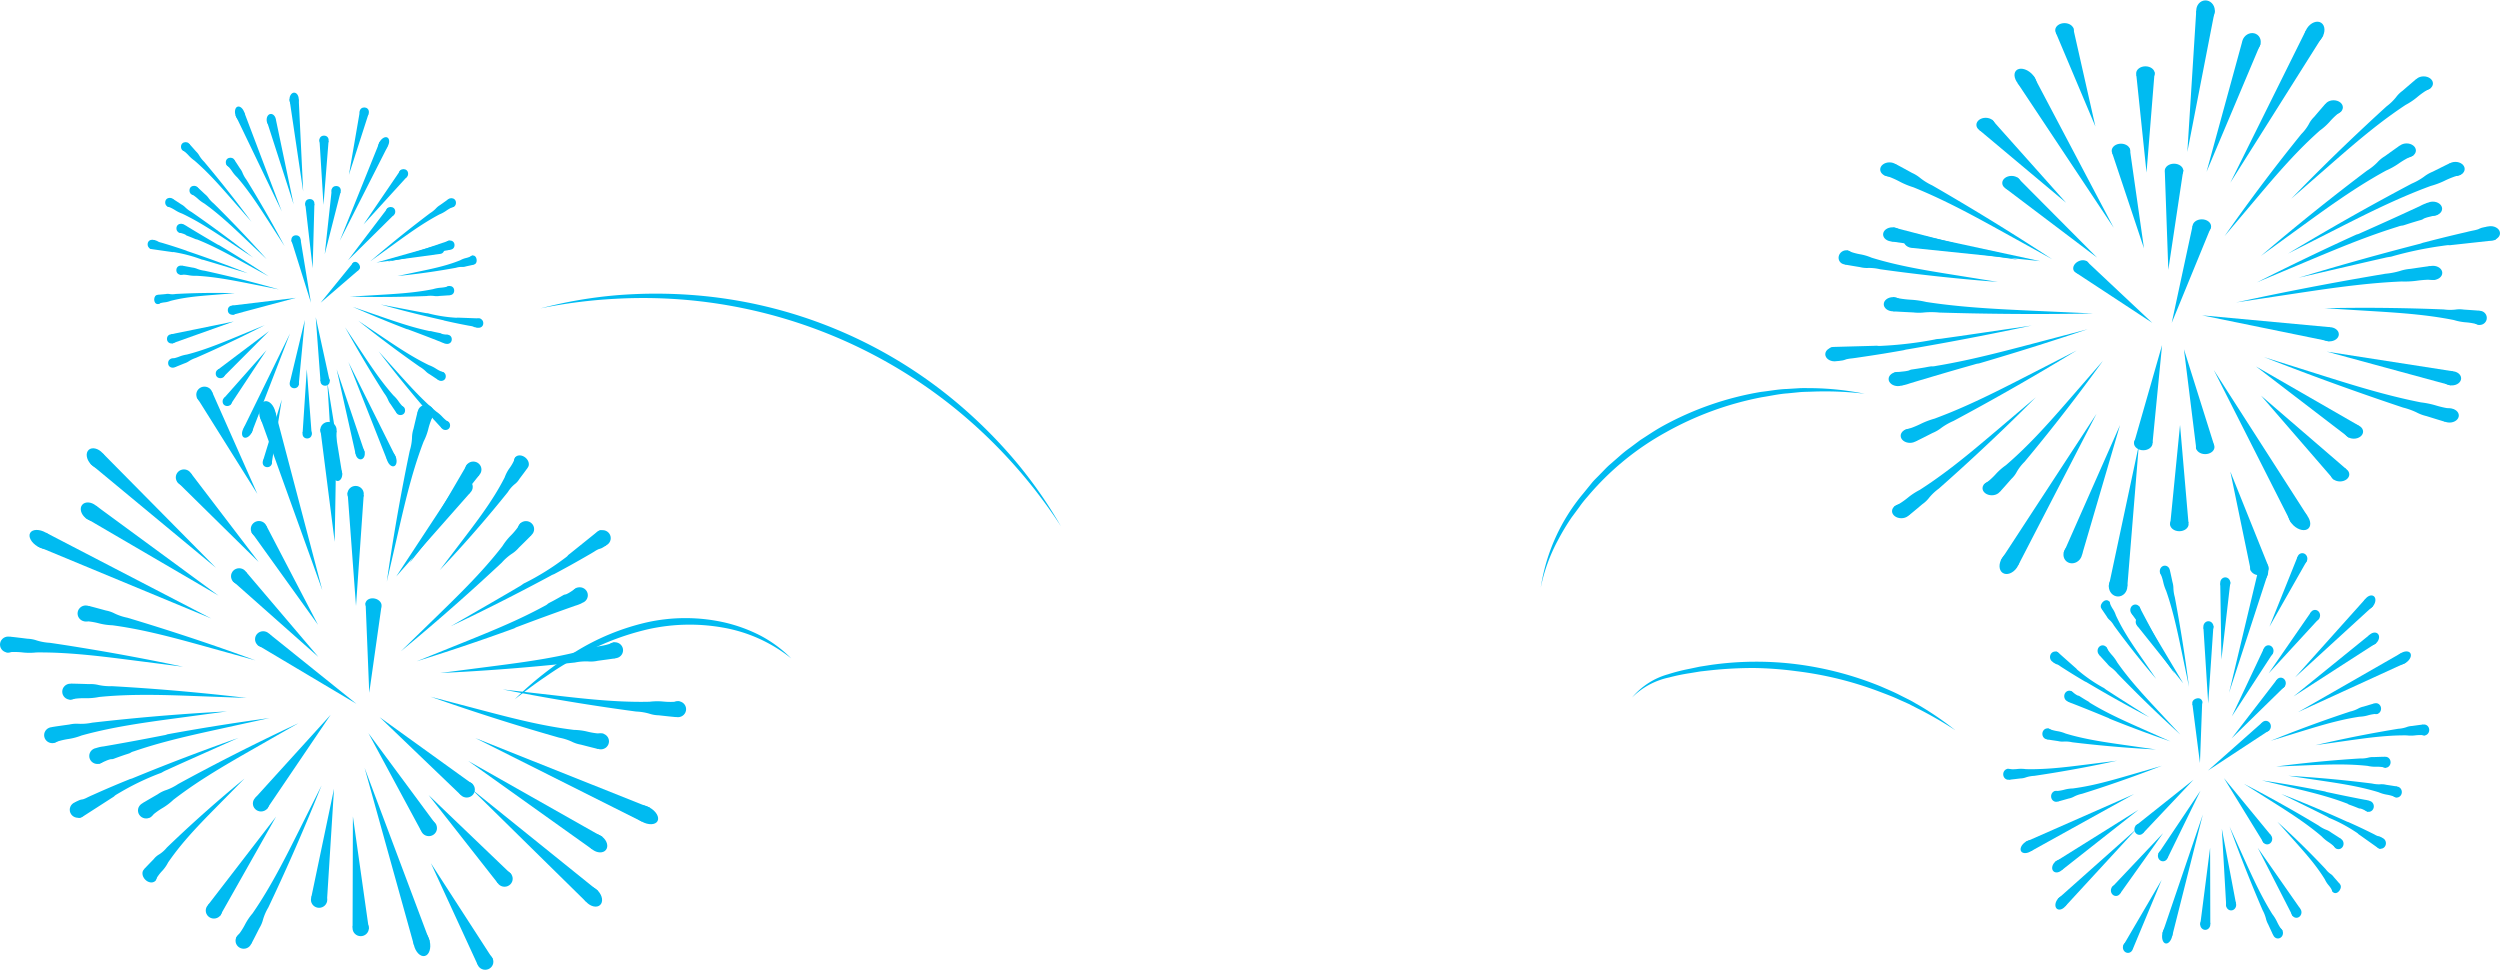 <svg xmlns="http://www.w3.org/2000/svg" width="357.497" height="138.678" viewBox="0 0 357.497 138.678">
  <g id="Group_120" data-name="Group 120" transform="translate(-680.592 -651.886)">
    <g id="Group_75" data-name="Group 75">
      <g id="Group_32" data-name="Group 32">
        <circle id="Ellipse_4" data-name="Ellipse 4" cx="0.661" cy="0.661" r="0.661" transform="translate(724.231 680.346)" fill="#00bbf1"/>
        <path id="Path_43" data-name="Path 43" d="M725.548,681.081l-.246,9.156-1.066-9.3Z" fill="#00bbf1"/>
      </g>
      <g id="Group_33" data-name="Group 33">
        <circle id="Ellipse_5" data-name="Ellipse 5" cx="0.661" cy="0.661" r="0.661" transform="translate(744.267 686.274)" fill="#00bbf1"/>
        <path id="Path_44" data-name="Path 44" d="M744.995,687.592l-9,1.706,8.864-3.02Z" fill="#00bbf1"/>
      </g>
      <g id="Group_34" data-name="Group 34">
        <circle id="Ellipse_6" data-name="Ellipse 6" cx="0.661" cy="0.661" r="0.661" transform="translate(726.265 671.276)" fill="#00bbf1"/>
        <path id="Path_45" data-name="Path 45" d="M727.577,672.045l-.728,9.13-.575-9.347Z" fill="#00bbf1"/>
      </g>
      <g id="Group_35" data-name="Group 35">
        <circle id="Ellipse_7" data-name="Ellipse 7" cx="0.661" cy="0.661" r="0.661" transform="translate(737.631 676.071)" fill="#00bbf1"/>
        <path id="Path_46" data-name="Path 46" d="M738.74,677.216l-6.168,6.77,5.272-7.74Z" fill="#00bbf1"/>
      </g>
      <g id="Group_36" data-name="Group 36">
        <circle id="Ellipse_8" data-name="Ellipse 8" cx="0.661" cy="0.661" r="0.661" transform="translate(732.023 667.251)" fill="#00bbf1"/>
        <path id="Path_47" data-name="Path 47" d="M733.293,668.167l-2.808,8.718,1.59-9.229Z" fill="#00bbf1"/>
      </g>
      <g id="Group_37" data-name="Group 37">
        <ellipse id="Ellipse_9" data-name="Ellipse 9" cx="0.952" cy="0.661" rx="0.952" ry="0.661" transform="translate(721.979 667.031) rotate(-89.353)" fill="#00bbf1"/>
        <path id="Path_48" data-name="Path 48" d="M723.311,666.094l.634,13.156-1.955-13.171Z" fill="#00bbf1"/>
      </g>
      <g id="Group_38" data-name="Group 38">
        <circle id="Ellipse_10" data-name="Ellipse 10" cx="0.661" cy="0.661" r="0.661" transform="translate(722.255 685.53)" fill="#00bbf1"/>
        <path id="Path_49" data-name="Path 49" d="M723.574,686.139l1.483,9.038-2.8-8.936Z" fill="#00bbf1"/>
      </g>
      <g id="Group_39" data-name="Group 39">
        <ellipse id="Ellipse_11" data-name="Ellipse 11" cx="0.661" cy="0.895" rx="0.661" ry="0.895" transform="translate(718.608 668.279) rotate(-8.2)" fill="#00bbf1"/>
        <path id="Path_50" data-name="Path 50" d="M720.043,668.976l2.539,12.13-3.846-11.942Z" fill="#00bbf1"/>
      </g>
      <g id="Group_40" data-name="Group 40">
        <ellipse id="Ellipse_12" data-name="Ellipse 12" cx="0.661" cy="1.094" rx="0.661" ry="1.094" transform="translate(713.94 667.34) rotate(-17.778)" fill="#00bbf1"/>
        <path id="Path_51" data-name="Path 51" d="M715.532,667.978l5.358,14.147-6.616-13.744Z" fill="#00bbf1"/>
      </g>
      <g id="Group_41" data-name="Group 41">
        <ellipse id="Ellipse_13" data-name="Ellipse 13" cx="1.094" cy="0.661" rx="1.094" ry="0.661" transform="translate(734.333 673.122) rotate(-60.136)" fill="#00bbf1"/>
        <path id="Path_52" data-name="Path 52" d="M736.023,672.831l-6.844,13.491,5.7-14.149Z" fill="#00bbf1"/>
      </g>
      <g id="Group_42" data-name="Group 42">
        <circle id="Ellipse_14" data-name="Ellipse 14" cx="0.661" cy="0.661" r="0.661" transform="translate(713.169 695.577)" fill="#00bbf1"/>
        <path id="Path_53" data-name="Path 53" d="M713.806,695.577l9.092-1.1-9.046,2.423Z" fill="#00bbf1"/>
      </g>
      <g id="Group_43" data-name="Group 43">
        <circle id="Ellipse_15" data-name="Ellipse 15" cx="0.661" cy="0.661" r="0.661" transform="translate(728.006 678.482)" fill="#00bbf1"/>
        <path id="Path_54" data-name="Path 54" d="M729.29,679.36l-2.26,8.876,1.013-9.31Z" fill="#00bbf1"/>
      </g>
      <g id="Group_44" data-name="Group 44">
        <circle id="Ellipse_16" data-name="Ellipse 16" cx="0.661" cy="0.661" r="0.661" transform="translate(735.791 681.484)" fill="#00bbf1"/>
        <path id="Path_55" data-name="Path 55" d="M736.874,682.652l-6.509,6.443,5.663-7.458Z" fill="#00bbf1"/>
      </g>
      <g id="Group_45" data-name="Group 45">
        <ellipse id="Ellipse_17" data-name="Ellipse 17" cx="0.516" cy="0.661" rx="0.516" ry="0.661" transform="matrix(0.825, -0.566, 0.566, 0.825, 730.7, 689.704)" fill="#00bbf1"/>
        <path id="Path_56" data-name="Path 56" d="M731.873,690.5l-5.435,4.677,4.687-5.767Z" fill="#00bbf1"/>
      </g>
      <g id="Group_46" data-name="Group 46">
        <circle id="Ellipse_18" data-name="Ellipse 18" cx="0.661" cy="0.661" r="0.661" transform="translate(712.881 674.438)" fill="#00bbf1"/>
        <path id="Path_57" data-name="Path 57" d="M714.121,674.781c.017-.009.76,1.141.8,1.206a2.529,2.529,0,0,1,.378.674,4.4,4.4,0,0,0,.537.93q.621,1.007,1.229,2.022,1.215,2.031,2.374,4.094.943,1.682,1.851,3.384l-2.22-3.444c-.809-1.255-1.619-2.511-2.485-3.729-.435-.61-.883-1.211-1.351-1.8-.234-.292-.474-.581-.718-.864a4.925,4.925,0,0,1-.687-.8,5.783,5.783,0,0,0-.869-1.038Z" fill="#00bbf1"/>
      </g>
      <g id="Group_47" data-name="Group 47">
        <circle id="Ellipse_19" data-name="Ellipse 19" cx="0.661" cy="0.661" r="0.661" transform="translate(706.474 672.212)" fill="#00bbf1"/>
        <path id="Path_58" data-name="Path 58" d="M707.661,672.474c.016-.012.918,1.017.971,1.076a2.554,2.554,0,0,1,.472.611,4.334,4.334,0,0,0,.667.842q.761.906,1.51,1.822,1.5,1.832,2.946,3.7,1.179,1.526,2.325,3.077l-2.7-3.083c-.984-1.124-1.968-2.248-3-3.326-.519-.541-1.05-1.07-1.6-1.581q-.411-.383-.836-.75a4.912,4.912,0,0,1-.8-.694,5.767,5.767,0,0,0-1.011-.9Z" fill="#00bbf1"/>
      </g>
      <g id="Group_48" data-name="Group 48">
        <circle id="Ellipse_20" data-name="Ellipse 20" cx="0.661" cy="0.661" r="0.661" transform="translate(744.473 680.224)" fill="#00bbf1"/>
        <path id="Path_59" data-name="Path 59" d="M744.709,680.378c-.012-.015-1.122.787-1.186.832a2.55,2.55,0,0,0-.6.491,4.336,4.336,0,0,1-.837.672q-.945.713-1.879,1.439-1.869,1.45-3.7,2.953-1.49,1.224-2.953,2.481l3.318-2.4c1.21-.876,2.421-1.752,3.669-2.573.627-.411,1.262-.809,1.911-1.184q.486-.281.982-.544a4.952,4.952,0,0,0,.932-.5,5.761,5.761,0,0,1,1.187-.652Z" fill="#00bbf1"/>
      </g>
      <g id="Group_49" data-name="Group 49">
        <circle id="Ellipse_21" data-name="Ellipse 21" cx="0.661" cy="0.661" r="0.661" transform="translate(707.686 678.458)" fill="#00bbf1"/>
        <path id="Path_60" data-name="Path 60" d="M708.834,678.673c.015-.013,1.008.928,1.066.982a2.556,2.556,0,0,1,.526.565,4.322,4.322,0,0,0,.742.777q.841.831,1.671,1.674,1.66,1.688,3.275,3.418,1.316,1.41,2.6,2.85l-2.971-2.821c-1.084-1.029-2.168-2.058-3.3-3.036-.566-.491-1.144-.969-1.737-1.427-.3-.228-.6-.452-.9-.669a5.054,5.054,0,0,1-.857-.618,5.771,5.771,0,0,0-1.09-.8Z" fill="#00bbf1"/>
      </g>
      <g id="Group_50" data-name="Group 50">
        <circle id="Ellipse_22" data-name="Ellipse 22" cx="0.661" cy="0.661" r="0.661" transform="translate(704.216 680.178)" fill="#00bbf1"/>
        <path id="Path_61" data-name="Path 61" d="M705.28,680.316c.012-.015,1.153.74,1.22.783a2.563,2.563,0,0,1,.616.466,4.366,4.366,0,0,0,.864.637q.974.673,1.936,1.36,1.927,1.374,3.815,2.8,1.54,1.161,3.053,2.358l-3.414-2.266c-1.245-.826-2.49-1.652-3.771-2.42-.643-.386-1.294-.757-1.958-1.1-.331-.174-.666-.343-1-.5a4.979,4.979,0,0,1-.951-.461,5.832,5.832,0,0,0-1.212-.6Z" fill="#00bbf1"/>
      </g>
      <g id="Group_51" data-name="Group 51">
        <circle id="Ellipse_23" data-name="Ellipse 23" cx="0.661" cy="0.661" r="0.661" transform="translate(705.821 683.881)" fill="#00bbf1"/>
        <path id="Path_62" data-name="Path 62" d="M706.839,683.987a1.85,1.85,0,0,1,.2.089,2.58,2.58,0,0,1,.337.2l.688.418q.777.469,1.557.933t1.565.921l.393.228c.065.037.129.079.2.113s.114.038.171.072q1.925,1.147,3.819,2.344,1.63,1.029,3.238,2.1l-3.591-1.974c-1.309-.719-2.619-1.439-3.959-2.1-.673-.331-1.353-.646-2.043-.938-.152-.064-.3-.127-.456-.188a1.164,1.164,0,0,0-.226-.085.855.855,0,0,1-.132-.024c-.141-.051-.277-.117-.416-.174q-.418-.171-.842-.33a.481.481,0,0,1-.146-.075.763.763,0,0,0-.1-.079,2.22,2.22,0,0,0-.394-.154c-.191-.064-.384-.121-.574-.189Z" fill="#00bbf1"/>
      </g>
      <g id="Group_52" data-name="Group 52">
        <ellipse id="Ellipse_24" data-name="Ellipse 24" cx="0.661" cy="0.511" rx="0.661" ry="0.511" transform="translate(702.635 695.366) rotate(-89.353)" fill="#00bbf1"/>
        <path id="Path_63" data-name="Path 63" d="M703.16,694.05c0-.019,1.058-.1,1.119-.111a1.523,1.523,0,0,1,.6,0,2.629,2.629,0,0,0,.83-.014q.915-.049,1.83-.083,1.832-.066,3.662-.069,1.491,0,2.984.039l-3.165.253c-1.154.092-2.309.185-3.459.345-.577.08-1.152.178-1.725.3-.286.062-.571.129-.855.2a3.114,3.114,0,0,1-.8.207,3.6,3.6,0,0,0-1.03.25Z" fill="#00bbf1"/>
      </g>
      <g id="Group_53" data-name="Group 53">
        <circle id="Ellipse_25" data-name="Ellipse 25" cx="0.661" cy="0.661" r="0.661" transform="translate(701.704 686.167)" fill="#00bbf1"/>
        <path id="Path_64" data-name="Path 64" d="M702.6,686.211c0-.006.058.01.062.012.115.028.231.059.344.1a1.573,1.573,0,0,1,.235.127,2.078,2.078,0,0,0,.4.127c.142.042.287.08.428.127q.868.259,1.732.541c.287.093.575.189.861.285l.429.147a1.021,1.021,0,0,1,.188.073,1.1,1.1,0,0,0,.209.08l.489.166q2.239.763,4.458,1.588,1.807.672,3.6,1.384l-3.92-1.191c-.722-.22-1.445-.439-2.17-.65a2.636,2.636,0,0,0-.441-.111.9.9,0,0,1-.193-.065q-.417-.155-.842-.291-.849-.272-1.718-.47-.44-.1-.884-.181c-.148-.027-.3-.059-.448-.077-.047-.005-.089.007-.135.005-.071,0-.144-.02-.214-.03h-.009l-1.813-.259-.969-.139c-.136-.019-.3-.068-.322-.2-.024-.163.183-.247.288-.328a.435.435,0,0,0,.142-.2c.054-.126.1-.257.148-.385Z" fill="#00bbf1"/>
      </g>
      <g id="Group_54" data-name="Group 54">
        <circle id="Ellipse_26" data-name="Ellipse 26" cx="0.661" cy="0.661" r="0.661" transform="translate(705.81 689.86)" fill="#00bbf1"/>
        <path id="Path_65" data-name="Path 65" d="M706.644,689.884c.005-.019,1.348.245,1.426.259a2.565,2.565,0,0,1,.747.2,4.31,4.31,0,0,0,1.042.259q1.155.252,2.308.521,2.305.535,4.6,1.134,1.866.489,3.72,1.018l-4.019-.794c-1.466-.289-2.932-.578-4.409-.8-.741-.112-1.485-.206-2.231-.275q-.559-.052-1.12-.084a4.935,4.935,0,0,1-1.055-.063,5.786,5.786,0,0,0-1.351-.1Z" fill="#00bbf1"/>
      </g>
      <g id="Group_55" data-name="Group 55">
        <circle id="Ellipse_27" data-name="Ellipse 27" cx="0.661" cy="0.661" r="0.661" transform="translate(726.42 705.722)" fill="#00bbf1"/>
        <path id="Path_66" data-name="Path 66" d="M726.42,706.375l-.68-9.134,2,9.148Z" fill="#00bbf1"/>
      </g>
      <g id="Group_56" data-name="Group 56">
        <circle id="Ellipse_28" data-name="Ellipse 28" cx="0.661" cy="0.661" r="0.661" transform="translate(704.469 699.681)" fill="#00bbf1"/>
        <path id="Path_67" data-name="Path 67" d="M705.053,699.686l8.974-1.83L705.206,701Z" fill="#00bbf1"/>
      </g>
      <g id="Group_57" data-name="Group 57">
        <circle id="Ellipse_29" data-name="Ellipse 29" cx="0.661" cy="0.661" r="0.661" transform="translate(723.856 713.265)" fill="#00bbf1"/>
        <path id="Path_68" data-name="Path 68" d="M723.863,713.826l.6-9.139.7,9.338Z" fill="#00bbf1"/>
      </g>
      <g id="Group_58" data-name="Group 58">
        <circle id="Ellipse_30" data-name="Ellipse 30" cx="0.661" cy="0.661" r="0.661" transform="translate(712.425 708.627)" fill="#00bbf1"/>
        <path id="Path_69" data-name="Path 69" d="M712.63,708.809l6.074-6.855-5.164,7.812Z" fill="#00bbf1"/>
      </g>
      <g id="Group_59" data-name="Group 59">
        <circle id="Ellipse_31" data-name="Ellipse 31" cx="0.661" cy="0.661" r="0.661" transform="translate(718.154 717.369)" fill="#00bbf1"/>
        <path id="Path_70" data-name="Path 70" d="M718.2,717.783l2.687-8.756-1.462,9.25Z" fill="#00bbf1"/>
      </g>
      <g id="Group_60" data-name="Group 60">
        <ellipse id="Ellipse_32" data-name="Ellipse 32" cx="0.661" cy="0.952" rx="0.661" ry="0.952" transform="translate(728.209 718.765) rotate(-0.146)" fill="#00bbf1"/>
        <path id="Path_71" data-name="Path 71" d="M728.212,719.717l-.816-13.146,2.137,13.142Z" fill="#00bbf1"/>
      </g>
      <g id="Group_61" data-name="Group 61">
        <ellipse id="Ellipse_33" data-name="Ellipse 33" cx="0.661" cy="0.895" rx="0.661" ry="0.895" transform="translate(731.299 715.905) rotate(-8.993)" fill="#00bbf1"/>
        <path id="Path_72" data-name="Path 72" d="M731.439,716.79,728.732,704.7l4.011,11.887Z" fill="#00bbf1"/>
      </g>
      <g id="Group_62" data-name="Group 62">
        <ellipse id="Ellipse_34" data-name="Ellipse 34" cx="0.661" cy="1.094" rx="0.661" ry="1.094" transform="matrix(0.948, -0.318, 0.318, 0.948, 735.615, 716.689)" fill="#00bbf1"/>
        <path id="Path_73" data-name="Path 73" d="M735.963,717.726l-5.554-14.072,6.806,13.651Z" fill="#00bbf1"/>
      </g>
      <g id="Group_63" data-name="Group 63">
        <ellipse id="Ellipse_35" data-name="Ellipse 35" cx="1.094" cy="0.661" rx="1.094" ry="0.661" transform="matrix(0.486, -0.874, 0.874, 0.486, 714.875, 714.112)" fill="#00bbf1"/>
        <path id="Path_74" data-name="Path 74" d="M715.407,713.156l6.656-13.585-5.5,14.227Z" fill="#00bbf1"/>
      </g>
      <g id="Group_64" data-name="Group 64">
        <circle id="Ellipse_36" data-name="Ellipse 36" cx="0.661" cy="0.661" r="0.661" transform="translate(742.794 686.879)" fill="#00bbf1"/>
        <path id="Path_75" data-name="Path 75" d="M743.487,688.2l-9.076,1.228,9.011-2.548Z" fill="#00bbf1"/>
      </g>
      <g id="Group_65" data-name="Group 65">
        <circle id="Ellipse_37" data-name="Ellipse 37" cx="0.661" cy="0.661" r="0.661" transform="translate(722.015 706.083)" fill="#00bbf1"/>
        <path id="Path_76" data-name="Path 76" d="M722.049,706.535l2.137-8.906-.884,9.323Z" fill="#00bbf1"/>
      </g>
      <g id="Group_66" data-name="Group 66">
        <circle id="Ellipse_38" data-name="Ellipse 38" cx="0.661" cy="0.661" r="0.661" transform="translate(711.443 704.645)" fill="#00bbf1"/>
        <path id="Path_77" data-name="Path 77" d="M711.753,704.746l7.314-5.512-6.612,6.632Z" fill="#00bbf1"/>
      </g>
      <g id="Group_67" data-name="Group 67">
        <circle id="Ellipse_39" data-name="Ellipse 39" cx="0.661" cy="0.661" r="0.661" transform="translate(737.195 709.917)" fill="#00bbf1"/>
        <path id="Path_78" data-name="Path 78" d="M737.281,710.9c-.017.009-.776-1.13-.821-1.2a2.523,2.523,0,0,1-.387-.668,4.345,4.345,0,0,0-.549-.922q-.636-1-1.257-2.005-1.244-2.014-2.43-4.061-.969-1.668-1.9-3.358l2.268,3.412c.827,1.245,1.654,2.489,2.537,3.7.442.6.9,1.2,1.376,1.777q.357.434.729.854a4.937,4.937,0,0,1,.7.794,5.8,5.8,0,0,0,.884,1.026Z" fill="#00bbf1"/>
      </g>
      <g id="Group_68" data-name="Group 68">
        <circle id="Ellipse_40" data-name="Ellipse 40" cx="0.661" cy="0.661" r="0.661" transform="translate(743.632 712.054)" fill="#00bbf1"/>
        <path id="Path_79" data-name="Path 79" d="M743.771,713.121c-.015.012-.932-1-.985-1.063a2.563,2.563,0,0,1-.481-.6,4.311,4.311,0,0,0-.678-.833q-.774-.894-1.535-1.8-1.524-1.812-3-3.663-1.2-1.511-2.367-3.045l2.74,3.045c1,1.11,2,2.221,3.049,3.285.526.533,1.064,1.055,1.62,1.558q.417.377.846.738a4.964,4.964,0,0,1,.807.683,5.773,5.773,0,0,0,1.023.887Z" fill="#00bbf1"/>
      </g>
      <g id="Group_69" data-name="Group 69">
        <circle id="Ellipse_41" data-name="Ellipse 41" cx="0.661" cy="0.661" r="0.661" transform="translate(704.633 703.143)" fill="#00bbf1"/>
        <path id="Path_80" data-name="Path 80" d="M705.588,704.394c.009.017,1.274-.505,1.348-.534a2.569,2.569,0,0,0,.694-.338,4.346,4.346,0,0,1,.971-.459q1.083-.474,2.161-.962,2.155-.978,4.283-2.014,1.734-.844,3.449-1.727l-3.786,1.566c-1.38.571-2.761,1.142-4.166,1.65-.705.255-1.416.493-2.134.707q-.539.16-1.082.3a4.938,4.938,0,0,0-1.022.268,5.746,5.746,0,0,1-1.306.359Z" fill="#00bbf1"/>
      </g>
      <g id="Group_70" data-name="Group 70">
        <circle id="Ellipse_42" data-name="Ellipse 42" cx="0.661" cy="0.661" r="0.661" transform="translate(743.017 705.034)" fill="#00bbf1"/>
        <path id="Path_81" data-name="Path 81" d="M743.271,706.215c-.012.015-1.149-.747-1.215-.79a2.544,2.544,0,0,1-.613-.469,4.326,4.326,0,0,0-.861-.642q-.969-.68-1.928-1.372-1.92-1.385-3.8-2.821-1.533-1.171-3.039-2.376l3.4,2.285c1.24.833,2.481,1.666,3.758,2.442.64.389,1.289.764,1.951,1.116q.5.264,1,.509a5.041,5.041,0,0,1,.949.466,5.8,5.8,0,0,0,1.208.61Z" fill="#00bbf1"/>
      </g>
      <g id="Group_71" data-name="Group 71">
        <circle id="Ellipse_43" data-name="Ellipse 43" cx="0.661" cy="0.661" r="0.661" transform="translate(743.875 699.746)" fill="#00bbf1"/>
        <path id="Path_82" data-name="Path 82" d="M744.277,701.014c0,.007-.2-.051-.212-.054a2.738,2.738,0,0,1-.367-.143l-.748-.3q-.846-.332-1.694-.656t-1.7-.641l-.426-.158c-.07-.026-.141-.057-.212-.078s-.119-.018-.181-.042q-2.091-.8-4.161-1.662-1.782-.738-3.547-1.516L734.9,697.1c1.412.487,2.826.974,4.259,1.4.719.212,1.442.408,2.172.578.16.037.32.074.481.108a1.283,1.283,0,0,0,.238.046.739.739,0,0,1,.133,0c.148.027.293.069.44.1.294.066.589.126.885.183a.472.472,0,0,1,.157.049.73.73,0,0,0,.113.061,2.337,2.337,0,0,0,.415.085c.2.03.4.054.6.089Z" fill="#00bbf1"/>
      </g>
      <g id="Group_72" data-name="Group 72">
        <ellipse id="Ellipse_44" data-name="Ellipse 44" cx="0.511" cy="0.661" rx="0.511" ry="0.661" transform="matrix(0.993, -0.115, 0.115, 0.993, 747.659, 688.476)" fill="#00bbf1"/>
        <path id="Path_83" data-name="Path 83" d="M748.319,689.729c0,.019-1.036.239-1.1.252a1.528,1.528,0,0,1-.593.076,2.6,2.6,0,0,0-.822.119q-.9.165-1.8.314-1.808.3-3.623.532-1.48.191-2.965.338l3.107-.651c1.133-.238,2.267-.476,3.388-.78.562-.153,1.12-.322,1.673-.516.276-.1.55-.2.822-.311a3.115,3.115,0,0,1,.771-.306,3.592,3.592,0,0,0,.99-.379Z" fill="#00bbf1"/>
      </g>
      <g id="Group_73" data-name="Group 73">
        <circle id="Ellipse_45" data-name="Ellipse 45" cx="0.661" cy="0.661" r="0.661" transform="translate(748.38 697.438)" fill="#00bbf1"/>
        <path id="Path_84" data-name="Path 84" d="M748.871,698.736c0,.006-.058,0-.063-.005-.117-.016-.236-.035-.351-.059a1.54,1.54,0,0,1-.248-.1,2.146,2.146,0,0,0-.407-.084c-.146-.027-.294-.049-.439-.081q-.891-.168-1.779-.356-.444-.094-.886-.193l-.443-.1a1,1,0,0,1-.194-.053,1.126,1.126,0,0,0-.216-.057l-.5-.114q-2.307-.523-4.6-1.111-1.869-.477-3.726-1l4.023.772c.742.143,1.484.285,2.227.419a2.66,2.66,0,0,0,.451.063.928.928,0,0,1,.2.045c.287.073.577.14.868.2q.871.181,1.758.287.449.054.9.087c.151.012.3.027.455.029.047,0,.087-.016.133-.019.071,0,.145.005.216.007h.009l1.83.067.979.036c.136.005.307.036.341.168.041.16-.156.265-.252.356a.446.446,0,0,0-.121.21c-.039.132-.071.266-.106.4Z" fill="#00bbf1"/>
      </g>
      <g id="Group_74" data-name="Group 74">
        <circle id="Ellipse_46" data-name="Ellipse 46" cx="0.661" cy="0.661" r="0.661" transform="translate(744.22 692.778)" fill="#00bbf1"/>
        <path id="Path_85" data-name="Path 85" d="M744.873,694.1c0,.02-1.366.1-1.445.108a2.56,2.56,0,0,1-.772,0,4.389,4.389,0,0,0-1.074.011q-1.182.047-2.365.077-2.365.061-4.732.057-1.929,0-3.857-.049l4.09-.242c1.491-.089,2.983-.178,4.469-.334.745-.078,1.489-.174,2.228-.295q.555-.09,1.105-.2a4.993,4.993,0,0,1,1.037-.2,5.792,5.792,0,0,0,1.331-.247Z" fill="#00bbf1"/>
      </g>
    </g>
    <g id="Group_119" data-name="Group 119">
      <g id="Group_76" data-name="Group 76">
        <ellipse id="Ellipse_47" data-name="Ellipse 47" cx="1.167" cy="1.145" rx="1.167" ry="1.145" transform="translate(713.626 733.142)" fill="#00bbf1"/>
        <path id="Path_86" data-name="Path 86" d="M715.75,733.632l10.365,12.193-12.279-10.882Z" fill="#00bbf1"/>
      </g>
      <g id="Group_77" data-name="Group 77">
        <ellipse id="Ellipse_48" data-name="Ellipse 48" cx="1.167" cy="1.145" rx="1.167" ry="1.145" transform="translate(747.105 717.887)" fill="#00bbf1"/>
        <path id="Path_87" data-name="Path 87" d="M749.128,719.81l-9.935,12.534,8.222-14.09Z" fill="#00bbf1"/>
      </g>
      <g id="Group_78" data-name="Group 78">
        <ellipse id="Ellipse_49" data-name="Ellipse 49" cx="1.167" cy="1.145" rx="1.167" ry="1.145" transform="translate(705.73 719.01)" fill="#00bbf1"/>
        <path id="Path_88" data-name="Path 88" d="M707.887,719.55l9.7,12.712-11.678-11.5Z" fill="#00bbf1"/>
      </g>
      <g id="Group_79" data-name="Group 79">
        <ellipse id="Ellipse_50" data-name="Ellipse 50" cx="1.167" cy="1.145" rx="1.167" ry="1.145" transform="translate(726.394 712.22)" fill="#00bbf1"/>
        <path id="Path_89" data-name="Path 89" d="M728.721,713.482l-.269,15.878L726.4,713.248Z" fill="#00bbf1"/>
      </g>
      <g id="Group_80" data-name="Group 80">
        <ellipse id="Ellipse_51" data-name="Ellipse 51" cx="1.167" cy="1.145" rx="1.167" ry="1.145" transform="translate(708.661 707.173)" fill="#00bbf1"/>
        <path id="Path_90" data-name="Path 90" d="M710.933,707.953l6.459,14.56-8.67-13.829Z" fill="#00bbf1"/>
      </g>
      <g id="Group_81" data-name="Group 81">
        <ellipse id="Ellipse_52" data-name="Ellipse 52" cx="1.157" cy="1.664" rx="1.157" ry="1.664" transform="translate(692.423 716.993) rotate(-42.255)" fill="#00bbf1"/>
        <path id="Path_91" data-name="Path 91" d="M695.282,716.7l16.2,16.388-17.973-14.893Z" fill="#00bbf1"/>
      </g>
      <g id="Group_82" data-name="Group 82">
        <ellipse id="Ellipse_53" data-name="Ellipse 53" cx="1.167" cy="1.145" rx="1.167" ry="1.145" transform="translate(717.062 742.151)" fill="#00bbf1"/>
        <path id="Path_92" data-name="Path 92" d="M719.042,742.475l12.52,10.058-14.147-8.416Z" fill="#00bbf1"/>
      </g>
      <g id="Group_83" data-name="Group 83">
        <ellipse id="Ellipse_54" data-name="Ellipse 54" cx="1.154" cy="1.57" rx="1.154" ry="1.57" transform="matrix(0.625, -0.781, 0.781, 0.625, 691.615, 724.987)" fill="#00bbf1"/>
        <path id="Path_93" data-name="Path 93" d="M694.318,724.194l17.531,12.87L692.8,725.938Z" fill="#00bbf1"/>
      </g>
      <g id="Group_84" data-name="Group 84">
        <ellipse id="Ellipse_55" data-name="Ellipse 55" cx="1.151" cy="1.923" rx="1.151" ry="1.923" transform="translate(684.334 729.091) rotate(-60.154)" fill="#00bbf1"/>
        <path id="Path_94" data-name="Path 94" d="M687.173,728.066,710.8,740.329l-24.82-10.3Z" fill="#00bbf1"/>
      </g>
      <g id="Group_85" data-name="Group 85">
        <ellipse id="Ellipse_56" data-name="Ellipse 56" cx="1.166" cy="1.898" rx="1.166" ry="1.898" transform="translate(717.322 709.505) rotate(-11.984)" fill="#00bbf1"/>
        <path id="Path_95" data-name="Path 95" d="M720,710.891l6.685,25.4-8.972-24.939Z" fill="#00bbf1"/>
      </g>
      <g id="Group_86" data-name="Group 86">
        <ellipse id="Ellipse_57" data-name="Ellipse 57" cx="1.167" cy="1.145" rx="1.167" ry="1.145" transform="translate(716.752 765.637)" fill="#00bbf1"/>
        <path id="Path_96" data-name="Path 96" d="M717.117,765.95l10.763-11.857-9.16,13.521Z" fill="#00bbf1"/>
      </g>
      <g id="Group_87" data-name="Group 87">
        <ellipse id="Ellipse_58" data-name="Ellipse 58" cx="1.167" cy="1.145" rx="1.167" ry="1.145" transform="translate(716.453 726.39)" fill="#00bbf1"/>
        <path id="Path_97" data-name="Path 97" d="M718.7,727.1l7.369,14.138-9.53-13.272Z" fill="#00bbf1"/>
      </g>
      <g id="Group_88" data-name="Group 88">
        <ellipse id="Ellipse_59" data-name="Ellipse 59" cx="1.167" cy="1.145" rx="1.167" ry="1.145" transform="translate(730.277 721.372)" fill="#00bbf1"/>
        <path id="Path_98" data-name="Path 98" d="M732.6,722.692l-1.1,15.844-1.2-16.195Z" fill="#00bbf1"/>
      </g>
      <g id="Group_89" data-name="Group 89">
        <ellipse id="Ellipse_60" data-name="Ellipse 60" cx="0.896" cy="1.166" rx="0.896" ry="1.166" transform="translate(732.664 738.962) rotate(-76.813)" fill="#00bbf1"/>
        <path id="Path_99" data-name="Path 99" d="M735.135,738.637l-1.741,12.315-.522-12.875Z" fill="#00bbf1"/>
      </g>
      <g id="Group_90" data-name="Group 90">
        <ellipse id="Ellipse_61" data-name="Ellipse 61" cx="1.167" cy="1.145" rx="1.167" ry="1.145" transform="translate(691.684 738.467)" fill="#00bbf1"/>
        <path id="Path_100" data-name="Path 100" d="M693.247,738.535c.012-.032,2.339.612,2.474.648a4.552,4.552,0,0,1,1.287.443,7.724,7.724,0,0,0,1.8.594q2,.6,3.99,1.223,3.981,1.25,7.928,2.6,3.215,1.1,6.405,2.279l-6.963-1.934c-2.539-.706-5.08-1.411-7.65-2-1.289-.3-2.584-.564-3.888-.788q-.978-.168-1.961-.3a8.931,8.931,0,0,1-1.848-.257,10.377,10.377,0,0,0-2.364-.355Z" fill="#00bbf1"/>
      </g>
      <g id="Group_91" data-name="Group 91">
        <ellipse id="Ellipse_62" data-name="Ellipse 62" cx="1.167" cy="1.145" rx="1.167" ry="1.145" transform="translate(680.592 742.915)" fill="#00bbf1"/>
        <path id="Path_101" data-name="Path 101" d="M681.991,742.938c.007-.033,2.4.271,2.544.287a4.586,4.586,0,0,1,1.339.254,7.826,7.826,0,0,0,1.867.331q2.065.3,4.129.638,4.125.668,8.23,1.443,3.345.633,6.676,1.338l-7.177-.917c-2.617-.335-5.235-.669-7.865-.886-1.319-.109-2.641-.189-3.964-.224-.661-.017-1.323-.024-1.984-.017a8.9,8.9,0,0,1-1.867.01,10.393,10.393,0,0,0-2.392-.012Z" fill="#00bbf1"/>
      </g>
      <g id="Group_92" data-name="Group 92">
        <ellipse id="Ellipse_63" data-name="Ellipse 63" cx="1.167" cy="1.145" rx="1.167" ry="1.145" transform="translate(740.312 709.78)" fill="#00bbf1"/>
        <path id="Path_102" data-name="Path 102" d="M740.325,710.753c-.033-.005-.567,2.31-.6,2.443a4.332,4.332,0,0,0-.217,1.322,7.432,7.432,0,0,1-.326,1.834q-.42,2.01-.81,4.025-.781,4.031-1.451,8.082-.546,3.3-1.017,6.613l1.591-6.93c.581-2.527,1.162-5.055,1.859-7.554.349-1.253.728-2.5,1.15-3.73q.315-.924.666-1.834a8.552,8.552,0,0,0,.652-1.718,9.9,9.9,0,0,1,.811-2.208Z" fill="#00bbf1"/>
      </g>
      <g id="Group_93" data-name="Group 93">
        <ellipse id="Ellipse_64" data-name="Ellipse 64" cx="1.167" cy="1.145" rx="1.167" ry="1.145" transform="translate(689.492 749.651)" fill="#00bbf1"/>
        <path id="Path_103" data-name="Path 103" d="M690.785,749.657c0-.033,2.421.053,2.56.056a4.578,4.578,0,0,1,1.358.133,7.822,7.822,0,0,0,1.889.16q2.086.117,4.172.262,4.169.291,8.33.693,3.39.327,6.773.729l-7.232-.265c-2.637-.1-5.276-.192-7.915-.171-1.324.011-2.647.051-3.968.136q-.99.063-1.977.162a8.883,8.883,0,0,1-1.859.179,10.39,10.39,0,0,0-2.382.2Z" fill="#00bbf1"/>
      </g>
      <g id="Group_94" data-name="Group 94">
        <ellipse id="Ellipse_65" data-name="Ellipse 65" cx="1.167" cy="1.145" rx="1.167" ry="1.145" transform="translate(686.903 755.867)" fill="#00bbf1"/>
        <path id="Path_104" data-name="Path 104" d="M687.993,755.869c0-.033,2.394-.358,2.532-.379a4.576,4.576,0,0,1,1.36-.1,7.832,7.832,0,0,0,1.889-.162q2.076-.239,4.155-.449,4.16-.422,8.327-.731,3.4-.252,6.8-.431l-7.17.966c-2.615.352-5.23.705-7.826,1.174-1.3.235-2.6.5-3.885.807q-.963.229-1.919.495a8.916,8.916,0,0,1-1.8.491,10.392,10.392,0,0,0-2.311.605Z" fill="#00bbf1"/>
      </g>
      <g id="Group_95" data-name="Group 95">
        <ellipse id="Ellipse_66" data-name="Ellipse 66" cx="1.167" cy="1.145" rx="1.167" ry="1.145" transform="translate(693.354 758.844)" fill="#00bbf1"/>
        <path id="Path_105" data-name="Path 105" d="M694.347,758.857c0-.013.344-.1.369-.112a4.887,4.887,0,0,1,.685-.122q.7-.12,1.4-.244,1.58-.279,3.155-.571t3.149-.6c.262-.05.524-.1.786-.153.13-.025.265-.044.393-.077.109-.029.2-.082.31-.1q3.891-.714,7.8-1.328,3.364-.529,6.74-.985l-7.064,1.549c-2.575.564-5.152,1.13-7.7,1.809-1.277.34-2.547.71-3.8,1.121-.275.09-.549.183-.823.277a2.239,2.239,0,0,0-.4.15,1.355,1.355,0,0,1-.2.12c-.246.095-.505.165-.755.25q-.755.257-1.5.536a.864.864,0,0,1-.282.069,1.307,1.307,0,0,0-.226.014,3.988,3.988,0,0,0-.7.251c-.328.135-.651.283-.982.411Z" fill="#00bbf1"/>
      </g>
      <g id="Group_96" data-name="Group 96">
        <ellipse id="Ellipse_67" data-name="Ellipse 67" cx="0.895" cy="1.155" rx="0.895" ry="1.155" transform="matrix(0.733, -0.68, 0.68, 0.733, 700.543, 776.797)" fill="#00bbf1"/>
        <path id="Path_106" data-name="Path 106" d="M701.224,776.167c-.022-.026,1.279-1.35,1.352-1.427a2.681,2.681,0,0,1,.792-.685,4.568,4.568,0,0,0,1.085-.97q1.155-1.113,2.329-2.206,2.348-2.186,4.772-4.287,1.975-1.713,4-3.37l-3.9,3.957c-1.422,1.443-2.844,2.887-4.181,4.414-.671.765-1.32,1.552-1.936,2.367q-.461.612-.9,1.246a5.378,5.378,0,0,1-.823,1.189,6.269,6.269,0,0,0-1.073,1.507Z" fill="#00bbf1"/>
      </g>
      <g id="Group_97" data-name="Group 97">
        <ellipse id="Ellipse_68" data-name="Ellipse 68" cx="1.167" cy="1.145" rx="1.167" ry="1.145" transform="translate(690.566 766.538)" fill="#00bbf1"/>
        <path id="Path_107" data-name="Path 107" d="M691.326,766.61c0-.01.089-.052.1-.056.185-.094.375-.187.567-.268a2.715,2.715,0,0,1,.461-.1,3.8,3.8,0,0,0,.673-.289c.238-.109.474-.226.715-.326q1.457-.657,2.928-1.281.735-.312,1.475-.616l.74-.3a1.821,1.821,0,0,1,.334-.12,2.032,2.032,0,0,0,.37-.136l.841-.344q3.861-1.575,7.764-3.044,3.182-1.2,6.388-2.326l-6.587,2.943c-1.214.542-2.428,1.085-3.635,1.642a4.642,4.642,0,0,0-.714.362,1.584,1.584,0,0,1-.332.135q-.733.279-1.455.588-1.441.62-2.827,1.358-.7.374-1.382.777c-.229.135-.464.266-.684.414-.068.046-.11.111-.173.161-.1.077-.213.139-.318.207l-.013.008-2.706,1.741-1.447.931c-.2.13-.48.258-.664.1-.222-.185-.045-.531,0-.756a.745.745,0,0,0-.04-.418c-.077-.226-.17-.448-.254-.671Z" fill="#00bbf1"/>
      </g>
      <g id="Group_98" data-name="Group 98">
        <ellipse id="Ellipse_69" data-name="Ellipse 69" cx="1.167" cy="1.145" rx="1.167" ry="1.145" transform="translate(700.322 766.636)" fill="#00bbf1"/>
        <path id="Path_108" data-name="Path 108" d="M700.974,766.753c-.014-.03,2.074-1.227,2.194-1.3a4.522,4.522,0,0,1,1.219-.6A7.738,7.738,0,0,0,706.07,764q1.827-1,3.668-1.97,3.68-1.944,7.414-3.79,3.044-1.5,6.12-2.941l-6.254,3.575c-2.281,1.3-4.562,2.608-6.78,4.012-1.112.7-2.209,1.433-3.279,2.2q-.8.573-1.581,1.175a8.686,8.686,0,0,1-1.472,1.127,10.238,10.238,0,0,0-1.9,1.424Z" fill="#00bbf1"/>
      </g>
      <g id="Group_99" data-name="Group 99">
        <ellipse id="Ellipse_70" data-name="Ellipse 70" cx="1.167" cy="1.145" rx="1.167" ry="1.145" transform="translate(746.163 763.645)" fill="#00bbf1"/>
        <path id="Path_109" data-name="Path 109" d="M746.445,765.538l-11.568-11.1,13.336,9.608Z" fill="#00bbf1"/>
      </g>
      <g id="Group_100" data-name="Group 100">
        <ellipse id="Ellipse_71" data-name="Ellipse 71" cx="1.167" cy="1.145" rx="1.167" ry="1.145" transform="translate(710.014 780.95)" fill="#00bbf1"/>
        <path id="Path_110" data-name="Path 110" d="M710.314,781.329l9.757-12.668-8.023,14.2Z" fill="#00bbf1"/>
      </g>
      <g id="Group_101" data-name="Group 101">
        <ellipse id="Ellipse_72" data-name="Ellipse 72" cx="1.167" cy="1.145" rx="1.167" ry="1.145" transform="translate(751.573 776.398)" fill="#00bbf1"/>
        <path id="Path_111" data-name="Path 111" d="M751.758,778.162l-9.875-12.58,11.839,11.342Z" fill="#00bbf1"/>
      </g>
      <g id="Group_102" data-name="Group 102">
        <ellipse id="Ellipse_73" data-name="Ellipse 73" cx="1.167" cy="1.145" rx="1.167" ry="1.145" transform="translate(731.006 783.468)" fill="#00bbf1"/>
        <path id="Path_112" data-name="Path 112" d="M731.011,784.513l.045-15.881,2.279,16.083Z" fill="#00bbf1"/>
      </g>
      <g id="Group_103" data-name="Group 103">
        <ellipse id="Ellipse_74" data-name="Ellipse 74" cx="1.167" cy="1.145" rx="1.167" ry="1.145" transform="translate(748.809 788.273)" fill="#00bbf1"/>
        <path id="Path_113" data-name="Path 113" d="M748.875,789.8l-6.663-14.471,8.864,13.71Z" fill="#00bbf1"/>
      </g>
      <g id="Group_104" data-name="Group 104">
        <ellipse id="Ellipse_75" data-name="Ellipse 75" cx="1.157" cy="1.664" rx="1.157" ry="1.664" transform="translate(763.293 779.656) rotate(-43.052)" fill="#00bbf1"/>
        <path id="Path_114" data-name="Path 114" d="M764.4,780.842l-16.434-16.166,18.181,14.647Z" fill="#00bbf1"/>
      </g>
      <g id="Group_105" data-name="Group 105">
        <ellipse id="Ellipse_76" data-name="Ellipse 76" cx="1.154" cy="1.57" rx="1.154" ry="1.57" transform="matrix(0.614, -0.789, 0.789, 0.614, 764.057, 772.399)" fill="#00bbf1"/>
        <path id="Path_115" data-name="Path 115" d="M765.26,773.334,747.549,760.7l19.2,10.867Z" fill="#00bbf1"/>
      </g>
      <g id="Group_106" data-name="Group 106">
        <ellipse id="Ellipse_77" data-name="Ellipse 77" cx="1.151" cy="1.923" rx="1.151" ry="1.923" transform="translate(770.694 768.445) rotate(-60.931)" fill="#00bbf1"/>
        <path id="Path_116" data-name="Path 116" d="M772.35,769.365l-23.794-11.94,24.963,9.957Z" fill="#00bbf1"/>
      </g>
      <g id="Group_107" data-name="Group 107">
        <ellipse id="Ellipse_78" data-name="Ellipse 78" cx="1.166" cy="1.898" rx="1.166" ry="1.898" transform="translate(739.351 785.149) rotate(-12.807)" fill="#00bbf1"/>
        <path id="Path_117" data-name="Path 117" d="M739.768,786.985l-7.042-25.3,9.322,24.815Z" fill="#00bbf1"/>
      </g>
      <g id="Group_108" data-name="Group 108">
        <ellipse id="Ellipse_79" data-name="Ellipse 79" cx="1.167" cy="1.145" rx="1.167" ry="1.145" transform="translate(745.86 720.362)" fill="#00bbf1"/>
        <path id="Path_118" data-name="Path 118" d="M747.84,722.329l-10.595,12,8.968-13.644Z" fill="#00bbf1"/>
      </g>
      <g id="Group_109" data-name="Group 109">
        <ellipse id="Ellipse_80" data-name="Ellipse 80" cx="1.167" cy="1.145" rx="1.167" ry="1.145" transform="translate(740.746 769.164)" fill="#00bbf1"/>
        <path id="Path_119" data-name="Path 119" d="M740.839,770.757l-7.568-14.036,9.716,13.142Z" fill="#00bbf1"/>
      </g>
      <g id="Group_110" data-name="Group 110">
        <ellipse id="Ellipse_81" data-name="Ellipse 81" cx="1.167" cy="1.145" rx="1.167" ry="1.145" transform="translate(725.054 779.412)" fill="#00bbf1"/>
        <path id="Path_120" data-name="Path 120" d="M725.1,780.232l3.257-15.556-1.019,16.207Z" fill="#00bbf1"/>
      </g>
      <g id="Group_111" data-name="Group 111">
        <ellipse id="Ellipse_82" data-name="Ellipse 82" cx="1.167" cy="1.145" rx="1.167" ry="1.145" transform="translate(765.343 756.753)" fill="#00bbf1"/>
        <path id="Path_121" data-name="Path 121" d="M766.129,758.981c-.012.031-2.348-.581-2.483-.615a4.547,4.547,0,0,1-1.294-.426,7.778,7.778,0,0,0-1.8-.569q-2.008-.571-4.008-1.169-4-1.194-7.963-2.5-3.231-1.061-6.438-2.192l6.991,1.84c2.549.671,5.1,1.342,7.677,1.9,1.293.279,2.592.529,3.9.736q.979.155,1.964.274a8.89,8.89,0,0,1,1.852.232,10.366,10.366,0,0,0,2.369.322Z" fill="#00bbf1"/>
      </g>
      <g id="Group_112" data-name="Group 112">
        <ellipse id="Ellipse_83" data-name="Ellipse 83" cx="1.167" cy="1.145" rx="1.167" ry="1.145" transform="translate(776.371 752.154)" fill="#00bbf1"/>
        <path id="Path_122" data-name="Path 122" d="M777.321,754.425c-.006.033-2.409-.239-2.547-.252a4.572,4.572,0,0,1-1.343-.237,7.85,7.85,0,0,0-1.871-.3q-2.071-.277-4.138-.582-4.134-.61-8.249-1.331-3.354-.588-6.694-1.248l7.189.82c2.621.3,5.243.6,7.876.78,1.321.091,2.644.152,3.967.169q.993.013,1.984-.01a8.919,8.919,0,0,1,1.867-.035,10.408,10.408,0,0,0,2.392-.02Z" fill="#00bbf1"/>
      </g>
      <g id="Group_113" data-name="Group 113">
        <ellipse id="Ellipse_84" data-name="Ellipse 84" cx="1.167" cy="1.145" rx="1.167" ry="1.145" transform="translate(714.273 785.265)" fill="#00bbf1"/>
        <path id="Path_123" data-name="Path 123" d="M716.521,786.841c.032.012,1.1-2.117,1.163-2.239a4.362,4.362,0,0,0,.524-1.237,7.47,7.47,0,0,1,.752-1.709q.883-1.859,1.741-3.73,1.715-3.742,3.325-7.529,1.313-3.085,2.555-6.2l-3.189,6.377c-1.163,2.325-2.327,4.651-3.6,6.923-.637,1.139-1.3,2.264-2,3.366q-.527.825-1.083,1.632a8.553,8.553,0,0,0-1.04,1.521,10.022,10.022,0,0,1-1.312,1.963Z" fill="#00bbf1"/>
      </g>
      <g id="Group_114" data-name="Group 114">
        <ellipse id="Ellipse_85" data-name="Ellipse 85" cx="1.167" cy="1.145" rx="1.167" ry="1.145" transform="translate(767.356 743.726)" fill="#00bbf1"/>
        <path id="Path_124" data-name="Path 124" d="M768.593,746.014c0,.033-2.4.345-2.533.365a4.55,4.55,0,0,1-1.361.092,7.829,7.829,0,0,0-1.89.153q-2.078.227-4.158.426-4.161.4-8.331.684-3.4.234-6.8.394l7.176-.927c2.616-.337,5.233-.676,7.832-1.13,1.3-.228,2.6-.485,3.889-.785q.966-.227,1.922-.485a8.861,8.861,0,0,1,1.8-.481,10.423,10.423,0,0,0,2.315-.592Z" fill="#00bbf1"/>
      </g>
      <g id="Group_115" data-name="Group 115">
        <ellipse id="Ellipse_86" data-name="Ellipse 86" cx="1.167" cy="1.145" rx="1.167" ry="1.145" transform="translate(762.319 735.863)" fill="#00bbf1"/>
        <path id="Path_125" data-name="Path 125" d="M763.852,738.095a3.666,3.666,0,0,1-.344.173,4.865,4.865,0,0,1-.653.233l-1.338.474q-1.506.539-3.01,1.088t-3,1.113l-.748.282c-.124.047-.253.088-.374.142-.1.046-.178.113-.288.152q-3.711,1.352-7.456,2.609-3.223,1.081-6.472,2.093l6.694-2.7c2.44-.985,4.881-1.972,7.274-3.065,1.2-.549,2.388-1.124,3.554-1.739.256-.135.51-.271.764-.41a2.206,2.206,0,0,0,.368-.214,1.3,1.3,0,0,1,.178-.152c.226-.135.468-.247.7-.372q.7-.378,1.387-.778a.889.889,0,0,1,.266-.116,1.275,1.275,0,0,0,.22-.051,4.052,4.052,0,0,0,.649-.364c.3-.188.592-.388.9-.569Z" fill="#00bbf1"/>
      </g>
      <g id="Group_116" data-name="Group 116">
        <ellipse id="Ellipse_87" data-name="Ellipse 87" cx="0.893" cy="1.158" rx="0.893" ry="1.158" transform="translate(753.702 717.958) rotate(-50.1)" fill="#00bbf1"/>
        <path id="Path_126" data-name="Path 126" d="M756.03,718.781c.025.023-1.1,1.5-1.158,1.584a2.671,2.671,0,0,1-.7.778,4.532,4.532,0,0,0-.951,1.1q-1,1.246-2.025,2.477-2.047,2.459-4.182,4.845-1.739,1.945-3.533,3.84l3.357-4.41c1.224-1.608,2.449-3.217,3.579-4.9.566-.843,1.109-1.7,1.615-2.589q.378-.664.727-1.347a5.343,5.343,0,0,1,.663-1.282,6.245,6.245,0,0,0,.871-1.628Z" fill="#00bbf1"/>
      </g>
      <g id="Group_117" data-name="Group 117">
        <ellipse id="Ellipse_88" data-name="Ellipse 88" cx="1.167" cy="1.145" rx="1.167" ry="1.145" transform="translate(765.594 727.695)" fill="#00bbf1"/>
        <path id="Path_127" data-name="Path 127" d="M767.281,729.866c.005.009-.082.06-.089.065-.175.113-.353.224-.536.325a2.7,2.7,0,0,1-.447.151,3.812,3.812,0,0,0-.638.357c-.225.133-.447.273-.677.4q-1.377.8-2.773,1.576-.7.387-1.4.764l-.7.377a1.838,1.838,0,0,1-.319.154,1.922,1.922,0,0,0-.353.173l-.8.429q-3.671,1.963-7.4,3.829-3.035,1.52-6.1,2.972l6.235-3.607c1.15-.664,2.3-1.329,3.44-2.007a4.789,4.789,0,0,0,.671-.435,1.638,1.638,0,0,1,.315-.168q.7-.352,1.384-.735,1.368-.765,2.666-1.642.656-.444,1.291-.916c.213-.158.434-.312.637-.482.062-.053.1-.122.154-.178.089-.087.2-.16.295-.238l.012-.01,2.5-2.01,1.339-1.076c.187-.15.449-.3.649-.172.241.161.1.524.082.752a.738.738,0,0,0,.085.412c.1.216.216.427.325.64Z" fill="#00bbf1"/>
      </g>
      <g id="Group_118" data-name="Group 118">
        <ellipse id="Ellipse_89" data-name="Ellipse 89" cx="1.167" cy="1.145" rx="1.167" ry="1.145" transform="translate(754.639 726.402)" fill="#00bbf1"/>
        <path id="Path_128" data-name="Path 128" d="M756.568,728.415c.022.026-1.693,1.7-1.791,1.8a4.446,4.446,0,0,1-1.025.883,7.6,7.6,0,0,0-1.41,1.245q-1.513,1.416-3.045,2.811-3.064,2.792-6.206,5.5-2.559,2.206-5.169,4.358l5.138-5c1.873-1.825,3.746-3.65,5.533-5.557.9-.956,1.771-1.933,2.61-2.938q.629-.753,1.23-1.528a8.6,8.6,0,0,1,1.136-1.454,10.084,10.084,0,0,0,1.476-1.847Z" fill="#00bbf1"/>
      </g>
    </g>
    <path id="Path_129" data-name="Path 129" d="M832.308,727.149a72.8,72.8,0,0,0-14.169-16.05,70.909,70.909,0,0,0-49.606-16.482,71.58,71.58,0,0,0-10.661,1.37,64.621,64.621,0,0,1,10.626-1.859,69.722,69.722,0,0,1,10.815-.075,66.486,66.486,0,0,1,39.325,16.465,69.451,69.451,0,0,1,7.536,7.758A64.807,64.807,0,0,1,832.308,727.149Z" fill="#00bbf1"/>
    <path id="Path_130" data-name="Path 130" d="M793.738,746.04a21.463,21.463,0,0,0-9.784-4.413,27.231,27.231,0,0,0-10.691.241,37.86,37.86,0,0,0-10.041,3.912,50.882,50.882,0,0,0-4.622,2.875c-1.514,1.01-2.962,2.12-4.412,3.234a48.731,48.731,0,0,1,8.648-6.774,33.715,33.715,0,0,1,10.211-4.223,25.447,25.447,0,0,1,11.061-.015,22.145,22.145,0,0,1,5.21,1.892A17.96,17.96,0,0,1,793.738,746.04Z" fill="#00bbf1"/>
  </g>
  <g id="Group_209" data-name="Group 209" transform="translate(-680.592 -651.886)">
    <g id="Group_164" data-name="Group 164">
      <g id="Group_121" data-name="Group 121">
        <ellipse id="Ellipse_90" data-name="Ellipse 90" cx="1.328" cy="1.014" rx="1.328" ry="1.014" transform="translate(990.149 675.293)" fill="#00bbf1"/>
        <path id="Path_131" data-name="Path 131" d="M990.158,676.42l.5,14.053,2.143-14.281Z" fill="#00bbf1"/>
      </g>
      <g id="Group_122" data-name="Group 122">
        <ellipse id="Ellipse_91" data-name="Ellipse 91" cx="1.328" cy="1.014" rx="1.328" ry="1.014" transform="translate(949.873 684.392)" fill="#00bbf1"/>
        <path id="Path_132" data-name="Path 132" d="M951.066,686.414l18.089,2.618L951.336,684.4Z" fill="#00bbf1"/>
      </g>
      <g id="Group_123" data-name="Group 123">
        <ellipse id="Ellipse_92" data-name="Ellipse 92" cx="1.328" cy="1.014" rx="1.328" ry="1.014" transform="translate(986.06 661.37)" fill="#00bbf1"/>
        <path id="Path_133" data-name="Path 133" d="M986.078,662.551l1.464,14.014,1.155-14.347Z" fill="#00bbf1"/>
      </g>
      <g id="Group_124" data-name="Group 124">
        <ellipse id="Ellipse_93" data-name="Ellipse 93" cx="1.328" cy="1.014" rx="1.328" ry="1.014" transform="translate(963.213 668.73)" fill="#00bbf1"/>
        <path id="Path_134" data-name="Path 134" d="M963.64,670.488l12.4,10.392L965.443,669Z" fill="#00bbf1"/>
      </g>
      <g id="Group_125" data-name="Group 125">
        <ellipse id="Ellipse_94" data-name="Ellipse 94" cx="1.328" cy="1.014" rx="1.328" ry="1.014" transform="translate(974.486 655.192)" fill="#00bbf1"/>
        <path id="Path_135" data-name="Path 135" d="M974.589,656.6l5.645,13.381-3.2-14.166Z" fill="#00bbf1"/>
      </g>
      <g id="Group_126" data-name="Group 126">
        <ellipse id="Ellipse_95" data-name="Ellipse 95" cx="1.328" cy="1.461" rx="1.328" ry="1.461" transform="translate(994.592 652.003) rotate(-2.521)" fill="#00bbf1"/>
        <path id="Path_136" data-name="Path 136" d="M994.655,653.416l-1.275,20.193,3.931-20.216Z" fill="#00bbf1"/>
      </g>
      <g id="Group_127" data-name="Group 127">
        <ellipse id="Ellipse_96" data-name="Ellipse 96" cx="1.328" cy="1.014" rx="1.328" ry="1.014" transform="translate(994.121 683.249)" fill="#00bbf1"/>
        <path id="Path_137" data-name="Path 137" d="M994.125,684.185l-2.98,13.873,5.628-13.717Z" fill="#00bbf1"/>
      </g>
      <g id="Group_128" data-name="Group 128">
        <ellipse id="Ellipse_97" data-name="Ellipse 97" cx="1.413" cy="1.292" rx="1.413" ry="1.292" transform="translate(1000.649 658.299) rotate(-51.876)" fill="#00bbf1"/>
        <path id="Path_138" data-name="Path 138" d="M1001.223,657.841l-5.1,18.619,7.732-18.33Z" fill="#00bbf1"/>
      </g>
      <g id="Group_129" data-name="Group 129">
        <ellipse id="Ellipse_98" data-name="Ellipse 98" cx="1.759" cy="1.267" rx="1.759" ry="1.267" transform="matrix(0.546, -0.838, 0.838, 0.546, 1009.534, 657.4)" fill="#00bbf1"/>
        <path id="Path_139" data-name="Path 139" d="M1010.291,656.308,999.52,678.023l13.3-21.1Z" fill="#00bbf1"/>
      </g>
      <g id="Group_130" data-name="Group 130">
        <ellipse id="Ellipse_99" data-name="Ellipse 99" cx="1.198" cy="1.861" rx="1.198" ry="1.861" transform="matrix(0.68, -0.733, 0.733, 0.68, 968.072, 662.864)" fill="#00bbf1"/>
        <path id="Path_140" data-name="Path 140" d="M969.1,663.757l13.757,20.709L971.4,662.748Z" fill="#00bbf1"/>
      </g>
      <g id="Group_131" data-name="Group 131">
        <ellipse id="Ellipse_100" data-name="Ellipse 100" cx="1.328" cy="1.014" rx="1.328" ry="1.014" transform="translate(1012.386 698.672)" fill="#00bbf1"/>
        <path id="Path_141" data-name="Path 141" d="M1013.761,698.672l-18.277-1.693,18.184,3.719Z" fill="#00bbf1"/>
      </g>
      <g id="Group_132" data-name="Group 132">
        <ellipse id="Ellipse_101" data-name="Ellipse 101" cx="1.328" cy="1.014" rx="1.328" ry="1.014" transform="translate(982.561 672.432)" fill="#00bbf1"/>
        <path id="Path_142" data-name="Path 142" d="M982.635,673.779l4.544,13.624-2.036-14.29Z" fill="#00bbf1"/>
      </g>
      <g id="Group_133" data-name="Group 133">
        <ellipse id="Ellipse_102" data-name="Ellipse 102" cx="1.328" cy="1.014" rx="1.328" ry="1.014" transform="translate(966.911 677.04)" fill="#00bbf1"/>
        <path id="Path_143" data-name="Path 143" d="M967.389,678.833l13.084,9.89-11.384-11.448Z" fill="#00bbf1"/>
      </g>
      <g id="Group_134" data-name="Group 134">
        <ellipse id="Ellipse_103" data-name="Ellipse 103" cx="1.188" cy="0.885" rx="1.188" ry="0.885" transform="translate(976.74 689.758) rotate(-25.527)" fill="#00bbf1"/>
        <path id="Path_144" data-name="Path 144" d="M977.443,690.88l10.925,7.179-9.423-8.852Z" fill="#00bbf1"/>
      </g>
      <g id="Group_135" data-name="Group 135">
        <ellipse id="Ellipse_104" data-name="Ellipse 104" cx="1.328" cy="1.014" rx="1.328" ry="1.014" transform="translate(1012.964 666.224)" fill="#00bbf1"/>
        <path id="Path_145" data-name="Path 145" d="M1013.128,666.75c-.034-.013-1.527,1.751-1.615,1.852a3.766,3.766,0,0,0-.759,1.034,6.509,6.509,0,0,1-1.08,1.427q-1.248,1.547-2.47,3.1-2.442,3.118-4.772,6.285-1.9,2.58-3.722,5.194l4.463-5.286c1.627-1.927,3.256-3.855,5-5.724.873-.937,1.775-1.86,2.716-2.757q.707-.674,1.443-1.326a8.556,8.556,0,0,0,1.381-1.233,10.022,10.022,0,0,1,1.747-1.594Z" fill="#00bbf1"/>
      </g>
      <g id="Group_136" data-name="Group 136">
        <ellipse id="Ellipse_105" data-name="Ellipse 105" cx="1.328" cy="1.014" rx="1.328" ry="1.014" transform="translate(1025.844 662.807)" fill="#00bbf1"/>
        <path id="Path_146" data-name="Path 146" d="M1026.113,663.209c-.031-.018-1.845,1.562-1.952,1.652a4.269,4.269,0,0,0-.948.939,7.358,7.358,0,0,1-1.34,1.291q-1.531,1.391-3.036,2.8-3.012,2.813-5.921,5.686-2.371,2.343-4.674,4.724l5.424-4.732c1.978-1.725,3.957-3.451,6.036-5.107,1.042-.83,2.11-1.642,3.213-2.425q.827-.588,1.681-1.151a9.672,9.672,0,0,0,1.6-1.066,11.191,11.191,0,0,1,2.032-1.382Z" fill="#00bbf1"/>
      </g>
      <g id="Group_137" data-name="Group 137">
        <ellipse id="Ellipse_106" data-name="Ellipse 106" cx="1.328" cy="1.014" rx="1.328" ry="1.014" transform="translate(949.459 675.105)" fill="#00bbf1"/>
        <path id="Path_147" data-name="Path 147" d="M951.64,675.342c.025-.023,2.255,1.208,2.385,1.278a5.072,5.072,0,0,1,1.2.753,8.765,8.765,0,0,0,1.684,1.031q1.9,1.094,3.776,2.208,3.758,2.229,7.433,4.534,3,1.879,5.937,3.809l-6.67-3.689c-2.432-1.345-4.866-2.69-7.376-3.95-1.259-.631-2.537-1.241-3.841-1.817q-.978-.432-1.975-.836a11.18,11.18,0,0,1-1.873-.766,13.057,13.057,0,0,0-2.385-1Z" fill="#00bbf1"/>
      </g>
      <g id="Group_138" data-name="Group 138">
        <ellipse id="Ellipse_107" data-name="Ellipse 107" cx="1.328" cy="1.014" rx="1.328" ry="1.014" transform="translate(1023.407 672.394)" fill="#00bbf1"/>
        <path id="Path_148" data-name="Path 148" d="M1023.755,672.724c-.029-.02-2.026,1.426-2.143,1.508a4.577,4.577,0,0,0-1.057.868,7.908,7.908,0,0,1-1.491,1.191q-1.691,1.277-3.36,2.571-3.337,2.589-6.582,5.245-2.643,2.166-5.224,4.375l5.972-4.33c2.178-1.579,4.357-3.158,6.626-4.66,1.139-.754,2.3-1.487,3.493-2.19q.894-.527,1.812-1.028a10.35,10.35,0,0,0,1.724-.948,12.054,12.054,0,0,1,2.19-1.234Z" fill="#00bbf1"/>
      </g>
      <g id="Group_139" data-name="Group 139">
        <ellipse id="Ellipse_108" data-name="Ellipse 108" cx="1.328" cy="1.014" rx="1.328" ry="1.014" transform="translate(1030.382 675.035)" fill="#00bbf1"/>
        <path id="Path_149" data-name="Path 149" d="M1030.9,675.246c-.025-.023-2.319,1.137-2.452,1.2a5.231,5.231,0,0,0-1.238.716,9.027,9.027,0,0,1-1.738.977q-1.955,1.034-3.892,2.089-3.873,2.109-7.669,4.3-3.094,1.783-6.136,3.62l6.862-3.478c2.5-1.268,5.006-2.536,7.582-3.716,1.291-.591,2.6-1.161,3.935-1.7q1-.4,2.017-.774a11.482,11.482,0,0,0,1.913-.707,13.425,13.425,0,0,1,2.436-.926Z" fill="#00bbf1"/>
      </g>
      <g id="Group_140" data-name="Group 140">
        <ellipse id="Ellipse_109" data-name="Ellipse 109" cx="1.328" cy="1.014" rx="1.328" ry="1.014" transform="translate(1027.157 680.719)" fill="#00bbf1"/>
        <path id="Path_150" data-name="Path 150" d="M1027.765,680.881c-.009-.01-.374.128-.4.137a5.812,5.812,0,0,0-.678.313l-1.382.641q-1.562.723-3.131,1.433t-3.146,1.413l-.789.35c-.131.058-.26.123-.395.174-.115.044-.229.058-.343.11q-3.868,1.761-7.677,3.6-3.277,1.581-6.509,3.218l7.218-3.03c2.631-1.1,5.265-2.209,7.96-3.221,1.352-.507,2.719-.991,4.106-1.439q.456-.148.916-.29a3.125,3.125,0,0,1,.455-.13,1.946,1.946,0,0,0,.265-.036c.283-.078.557-.18.836-.267q.84-.264,1.692-.507a1.117,1.117,0,0,0,.294-.115,1.426,1.426,0,0,1,.2-.121,5.357,5.357,0,0,1,.791-.237c.384-.1.773-.185,1.154-.29Z" fill="#00bbf1"/>
      </g>
      <g id="Group_141" data-name="Group 141">
        <ellipse id="Ellipse_110" data-name="Ellipse 110" cx="1.013" cy="1.028" rx="1.013" ry="1.028" transform="translate(1033.959 698.119) rotate(-78.005)" fill="#00bbf1"/>
        <path id="Path_151" data-name="Path 151" d="M1035.16,696.328c0-.029-2.126-.161-2.248-.171a4.028,4.028,0,0,0-1.2,0,6.818,6.818,0,0,1-1.67-.021q-1.839-.076-3.679-.127-3.68-.1-7.36-.107-3,0-6,.06l6.362.389c2.32.142,4.64.284,6.952.53,1.16.123,2.317.272,3.467.46q.862.141,1.72.313a7.878,7.878,0,0,0,1.614.318,9.124,9.124,0,0,1,2.071.384Z" fill="#00bbf1"/>
      </g>
      <g id="Group_142" data-name="Group 142">
        <ellipse id="Ellipse_111" data-name="Ellipse 111" cx="1.328" cy="1.014" rx="1.328" ry="1.014" transform="translate(1035.433 684.227)" fill="#00bbf1"/>
        <path id="Path_152" data-name="Path 152" d="M1036.286,684.295a.517.517,0,0,0-.124.018c-.231.044-.464.091-.69.147a3.548,3.548,0,0,0-.473.2,5.29,5.29,0,0,1-.8.2c-.287.064-.578.122-.861.2q-1.746.4-3.481.83-.867.216-1.731.438l-.863.225a2.544,2.544,0,0,0-.378.112,2.673,2.673,0,0,1-.419.123l-.983.254q-4.5,1.173-8.962,2.439-3.633,1.031-7.237,2.124l7.88-1.829c1.452-.337,2.9-.674,4.362-1a6.847,6.847,0,0,1,.888-.169,2.189,2.189,0,0,0,.386-.1q.84-.236,1.694-.445,1.705-.417,3.454-.722.883-.155,1.775-.278c.3-.042.6-.09.9-.118.093-.009.178.011.271.008.143-.005.289-.031.43-.046l.018,0,3.644-.4,1.949-.213c.272-.029.607-.1.646-.312.048-.25-.368-.379-.578-.5a.707.707,0,0,1-.287-.3c-.107-.194-.2-.394-.3-.591Z" fill="#00bbf1"/>
      </g>
      <g id="Group_143" data-name="Group 143">
        <ellipse id="Ellipse_112" data-name="Ellipse 112" cx="1.328" cy="1.014" rx="1.328" ry="1.014" transform="translate(1027.179 689.897)" fill="#00bbf1"/>
        <path id="Path_153" data-name="Path 153" d="M1028.158,689.932c-.01-.028-2.711.377-2.867.4a6.364,6.364,0,0,0-1.5.3,10.983,10.983,0,0,1-2.094.4q-2.325.389-4.641.8-4.633.824-9.236,1.742-3.75.748-7.479,1.562l8.08-1.219c2.946-.444,5.894-.888,8.864-1.229,1.489-.171,2.984-.317,4.484-.423q1.124-.079,2.251-.128a12.968,12.968,0,0,0,2.121-.1,15.168,15.168,0,0,1,2.715-.147Z" fill="#00bbf1"/>
      </g>
      <g id="Group_144" data-name="Group 144">
        <ellipse id="Ellipse_113" data-name="Ellipse 113" cx="1.328" cy="1.014" rx="1.328" ry="1.014" transform="translate(985.749 714.243)" fill="#00bbf1"/>
        <path id="Path_154" data-name="Path 154" d="M988.4,715.246l1.367-14.02-4.022,14.043Z" fill="#00bbf1"/>
      </g>
      <g id="Group_145" data-name="Group 145">
        <ellipse id="Ellipse_114" data-name="Ellipse 114" cx="1.328" cy="1.014" rx="1.328" ry="1.014" transform="translate(1029.875 704.972)" fill="#00bbf1"/>
        <path id="Path_155" data-name="Path 155" d="M1031.356,704.978l-18.04-2.809,17.733,4.823Z" fill="#00bbf1"/>
      </g>
      <g id="Group_146" data-name="Group 146">
        <ellipse id="Ellipse_115" data-name="Ellipse 115" cx="1.328" cy="1.014" rx="1.328" ry="1.014" transform="translate(990.904 725.822)" fill="#00bbf1"/>
        <path id="Path_156" data-name="Path 156" d="M993.544,726.683l-1.21-14.028-1.415,14.334Z" fill="#00bbf1"/>
      </g>
      <g id="Group_147" data-name="Group 147">
        <ellipse id="Ellipse_116" data-name="Ellipse 116" cx="1.328" cy="1.014" rx="1.328" ry="1.014" transform="translate(1013.882 718.704)" fill="#00bbf1"/>
        <path id="Path_157" data-name="Path 157" d="M1016.125,718.983l-12.21-10.522,10.38,11.992Z" fill="#00bbf1"/>
      </g>
      <g id="Group_148" data-name="Group 148">
        <ellipse id="Ellipse_117" data-name="Ellipse 117" cx="1.328" cy="1.014" rx="1.328" ry="1.014" transform="translate(1002.365 732.122)" fill="#00bbf1"/>
        <path id="Path_158" data-name="Path 158" d="M1004.924,732.756l-5.4-13.44,2.939,14.2Z" fill="#00bbf1"/>
      </g>
      <g id="Group_149" data-name="Group 149">
        <ellipse id="Ellipse_118" data-name="Ellipse 118" cx="1.461" cy="1.328" rx="1.461" ry="1.328" transform="matrix(0.01, -1, 1, 0.01, 982.133, 737.171)" fill="#00bbf1"/>
        <path id="Path_159" data-name="Path 159" d="M984.8,735.726l1.641-20.178-4.3,20.173Z" fill="#00bbf1"/>
      </g>
      <g id="Group_150" data-name="Group 150">
        <ellipse id="Ellipse_119" data-name="Ellipse 119" cx="1.418" cy="1.287" rx="1.418" ry="1.287" transform="translate(975.109 731.351) rotate(-50.553)" fill="#00bbf1"/>
        <path id="Path_160" data-name="Path 160" d="M978.315,731.232l5.44-18.563-8.063,18.246Z" fill="#00bbf1"/>
      </g>
      <g id="Group_151" data-name="Group 151">
        <ellipse id="Ellipse_120" data-name="Ellipse 120" cx="1.765" cy="1.263" rx="1.765" ry="1.263" transform="matrix(0.562, -0.827, 0.827, 0.562, 965.926, 733.097)" fill="#00bbf1"/>
        <path id="Path_161" data-name="Path 161" d="M969.22,732.669l11.164-21.6L966.7,732.023Z" fill="#00bbf1"/>
      </g>
      <g id="Group_152" data-name="Group 152">
        <ellipse id="Ellipse_121" data-name="Ellipse 121" cx="1.202" cy="1.854" rx="1.202" ry="1.854" transform="matrix(0.69, -0.723, 0.723, 0.69, 1007.211, 725.737)" fill="#00bbf1"/>
        <path id="Path_162" data-name="Path 162" d="M1010.543,725.656,997.162,704.8l11.059,21.837Z" fill="#00bbf1"/>
      </g>
      <g id="Group_153" data-name="Group 153">
        <ellipse id="Ellipse_122" data-name="Ellipse 122" cx="1.328" cy="1.014" rx="1.328" ry="1.014" transform="translate(952.834 685.321)" fill="#00bbf1"/>
        <path id="Path_163" data-name="Path 163" d="M954.1,687.347l18.245,1.885-18.115-3.911Z" fill="#00bbf1"/>
      </g>
      <g id="Group_154" data-name="Group 154">
        <ellipse id="Ellipse_123" data-name="Ellipse 123" cx="1.328" cy="1.014" rx="1.328" ry="1.014" transform="translate(994.603 714.798)" fill="#00bbf1"/>
        <path id="Path_164" data-name="Path 164" d="M997.191,715.492l-4.3-13.67,1.776,14.31Z" fill="#00bbf1"/>
      </g>
      <g id="Group_155" data-name="Group 155">
        <ellipse id="Ellipse_124" data-name="Ellipse 124" cx="1.328" cy="1.014" rx="1.328" ry="1.014" transform="translate(1015.855 712.59)" fill="#00bbf1"/>
        <path id="Path_165" data-name="Path 165" d="M1017.888,712.745l-14.7-8.461,13.292,10.179Z" fill="#00bbf1"/>
      </g>
      <g id="Group_156" data-name="Group 156">
        <ellipse id="Ellipse_125" data-name="Ellipse 125" cx="1.328" cy="1.014" rx="1.328" ry="1.014" transform="translate(964.09 720.683)" fill="#00bbf1"/>
        <path id="Path_166" data-name="Path 166" d="M966.573,722.2c.034.015,1.559-1.734,1.649-1.834a3.826,3.826,0,0,0,.778-1.026,6.564,6.564,0,0,1,1.1-1.415q1.277-1.533,2.526-3.078,2.5-3.091,4.885-6.234,1.945-2.56,3.816-5.154l-4.558,5.238c-1.662,1.91-3.325,3.82-5.1,5.671-.89.928-1.807,1.841-2.765,2.728q-.719.666-1.467,1.311a8.662,8.662,0,0,0-1.4,1.218,10.1,10.1,0,0,1-1.775,1.575Z" fill="#00bbf1"/>
      </g>
      <g id="Group_157" data-name="Group 157">
        <ellipse id="Ellipse_126" data-name="Ellipse 126" cx="1.328" cy="1.014" rx="1.328" ry="1.014" transform="translate(951.15 723.964)" fill="#00bbf1"/>
        <path id="Path_167" data-name="Path 167" d="M953.525,725.6c.031.018,1.874-1.542,1.982-1.631a4.319,4.319,0,0,0,.965-.928,7.418,7.418,0,0,1,1.363-1.278q1.557-1.374,3.087-2.764,3.062-2.78,6.023-5.622,2.414-2.317,4.76-4.674l-5.51,4.674c-2.009,1.7-4.019,3.409-6.128,5.042-1.057.819-2.14,1.62-3.257,2.392q-.837.578-1.7,1.133a9.77,9.77,0,0,0-1.621,1.049,11.325,11.325,0,0,1-2.057,1.36Z" fill="#00bbf1"/>
      </g>
      <g id="Group_158" data-name="Group 158">
        <ellipse id="Ellipse_127" data-name="Ellipse 127" cx="1.328" cy="1.014" rx="1.328" ry="1.014" transform="translate(1029.545 710.285)" fill="#00bbf1"/>
        <path id="Path_168" data-name="Path 168" d="M1030.28,712.206c-.017.026-2.561-.775-2.709-.82a5.859,5.859,0,0,1-1.4-.52,10.173,10.173,0,0,0-1.951-.7q-2.18-.728-4.346-1.478-4.332-1.5-8.609-3.09-3.486-1.3-6.933-2.651l7.61,2.4c2.775.876,5.551,1.753,8.376,2.532,1.417.391,2.845.757,4.289,1.086q1.081.246,2.175.462a12.594,12.594,0,0,1,2.055.413,14.571,14.571,0,0,0,2.624.55Z" fill="#00bbf1"/>
      </g>
      <g id="Group_159" data-name="Group 159">
        <ellipse id="Ellipse_128" data-name="Ellipse 128" cx="1.328" cy="1.014" rx="1.328" ry="1.014" transform="translate(952.386 713.187)" fill="#00bbf1"/>
        <path id="Path_169" data-name="Path 169" d="M954.531,715c.024.023,2.309-1.147,2.442-1.213a5.155,5.155,0,0,0,1.233-.721,8.931,8.931,0,0,1,1.731-.984q1.947-1.043,3.876-2.106,3.856-2.125,7.638-4.331,3.081-1.8,6.108-3.646l-6.836,3.507c-2.493,1.279-4.987,2.557-7.554,3.748-1.287.6-2.592,1.173-3.922,1.713q-1,.4-2.012.782a11.4,11.4,0,0,0-1.907.715,13.387,13.387,0,0,1-2.43.936Z" fill="#00bbf1"/>
      </g>
      <g id="Group_160" data-name="Group 160">
        <ellipse id="Ellipse_129" data-name="Ellipse 129" cx="1.328" cy="1.014" rx="1.328" ry="1.014" transform="translate(950.661 705.071)" fill="#00bbf1"/>
        <path id="Path_170" data-name="Path 170" d="M952.509,707.018c.006.011.4-.078.426-.083a6.582,6.582,0,0,0,.737-.221q.751-.228,1.505-.453,1.7-.508,3.4-1.007t3.414-.984l.856-.243c.141-.04.283-.087.427-.12.124-.028.239-.028.363-.064q4.2-1.234,8.365-2.551,3.582-1.134,7.13-2.327l-7.786,2.05c-2.839.747-5.68,1.494-8.561,2.142-1.445.325-2.9.626-4.367.887-.321.057-.643.113-.966.166a3.185,3.185,0,0,1-.478.07,2.01,2.01,0,0,0-.269,0c-.3.04-.589.1-.883.155q-.887.152-1.78.28a1.218,1.218,0,0,0-.316.076,1.684,1.684,0,0,1-.227.093,5.882,5.882,0,0,1-.833.13c-.4.047-.8.083-1.2.137Z" fill="#00bbf1"/>
      </g>
      <g id="Group_161" data-name="Group 161">
        <ellipse id="Ellipse_130" data-name="Ellipse 130" cx="1.053" cy="0.989" rx="1.053" ry="0.989" transform="translate(943.106 688.497) rotate(-35.595)" fill="#00bbf1"/>
        <path id="Path_171" data-name="Path 171" d="M944.384,689.7c0,.029,2.083.365,2.2.386a3.939,3.939,0,0,0,1.191.116,6.776,6.776,0,0,1,1.653.183q1.812.254,3.628.482,3.633.458,7.283.816,2.976.293,5.96.52l-6.246-1c-2.278-.365-4.556-.73-6.809-1.2-1.129-.234-2.252-.494-3.363-.792q-.832-.224-1.654-.477a7.445,7.445,0,0,0-1.548-.47,8.687,8.687,0,0,1-1.991-.582Z" fill="#00bbf1"/>
      </g>
      <g id="Group_162" data-name="Group 162">
        <ellipse id="Ellipse_131" data-name="Ellipse 131" cx="1.328" cy="1.014" rx="1.328" ry="1.014" transform="translate(941.604 701.528)" fill="#00bbf1"/>
        <path id="Path_172" data-name="Path 172" d="M943.274,703.521a.554.554,0,0,0,.126-.008c.236-.025.474-.054.707-.091a3.637,3.637,0,0,0,.5-.157,5.637,5.637,0,0,1,.818-.13c.294-.04.592-.075.883-.124q1.793-.258,3.576-.546.893-.146,1.782-.3l.889-.155a2.608,2.608,0,0,0,.391-.081,2.773,2.773,0,0,1,.435-.088l1.012-.174q4.638-.8,9.247-1.7,3.756-.735,7.49-1.532l-8.088,1.186c-1.491.219-2.982.437-4.476.642a6.883,6.883,0,0,1-.9.1,2.142,2.142,0,0,0-.4.069q-.868.167-1.746.307-1.754.277-3.534.44-.9.082-1.8.134c-.3.017-.61.041-.913.045-.094,0-.176-.025-.268-.029-.143-.007-.292.006-.435.01h-.017l-3.679.1-1.968.055c-.274.008-.618.055-.686.258-.082.246.315.407.507.547a.658.658,0,0,1,.243.322c.079.2.142.409.213.612Z" fill="#00bbf1"/>
      </g>
      <g id="Group_163" data-name="Group 163">
        <ellipse id="Ellipse_132" data-name="Ellipse 132" cx="1.328" cy="1.014" rx="1.328" ry="1.014" transform="translate(949.967 694.376)" fill="#00bbf1"/>
        <path id="Path_173" data-name="Path 173" d="M951.31,696.4c0,.029,2.747.156,2.905.165a6.716,6.716,0,0,0,1.553,0,11.369,11.369,0,0,1,2.158.017q2.376.07,4.754.118,4.755.093,9.513.088,3.876-.006,7.753-.076l-8.221-.372c-3-.136-6-.272-8.984-.512-1.5-.12-2.993-.267-4.48-.452q-1.113-.14-2.221-.309a12.715,12.715,0,0,0-2.084-.313,14.97,14.97,0,0,1-2.676-.379Z" fill="#00bbf1"/>
      </g>
    </g>
    <g id="Group_208" data-name="Group 208">
      <g id="Group_165" data-name="Group 165">
        <ellipse id="Ellipse_133" data-name="Ellipse 133" cx="0.725" cy="0.785" rx="0.725" ry="0.785" transform="translate(1006.008 748.789)" fill="#00bbf1"/>
        <path id="Path_174" data-name="Path 174" d="M1006.139,749.124l-6.436,8.358,7.624-7.459Z" fill="#00bbf1"/>
      </g>
      <g id="Group_166" data-name="Group 166">
        <ellipse id="Ellipse_134" data-name="Ellipse 134" cx="0.725" cy="0.785" rx="0.725" ry="0.785" transform="translate(985.221 738.332)" fill="#00bbf1"/>
        <path id="Path_175" data-name="Path 175" d="M985.413,739.65l6.169,8.592-5.105-9.658Z" fill="#00bbf1"/>
      </g>
      <g id="Group_167" data-name="Group 167">
        <ellipse id="Ellipse_135" data-name="Ellipse 135" cx="0.725" cy="0.785" rx="0.725" ry="0.785" transform="translate(1010.912 739.102)" fill="#00bbf1"/>
        <path id="Path_176" data-name="Path 176" d="M1011.021,739.472,1005,748.186l7.251-7.884Z" fill="#00bbf1"/>
      </g>
      <g id="Group_168" data-name="Group 168">
        <ellipse id="Ellipse_136" data-name="Ellipse 136" cx="0.725" cy="0.785" rx="0.725" ry="0.785" transform="translate(998.081 734.447)" fill="#00bbf1"/>
        <path id="Path_177" data-name="Path 177" d="M998.085,735.313l.167,10.884,1.274-11.044Z" fill="#00bbf1"/>
      </g>
      <g id="Group_169" data-name="Group 169">
        <ellipse id="Ellipse_137" data-name="Ellipse 137" cx="0.725" cy="0.785" rx="0.725" ry="0.785" transform="translate(1009.092 730.988)" fill="#00bbf1"/>
        <path id="Path_178" data-name="Path 178" d="M1009.13,731.522l-4.01,9.981,5.384-9.479Z" fill="#00bbf1"/>
      </g>
      <g id="Group_170" data-name="Group 170">
        <ellipse id="Ellipse_138" data-name="Ellipse 138" cx="1.098" cy="0.747" rx="1.098" ry="0.747" transform="matrix(0.567, -0.824, 0.824, 0.567, 1018.16, 738.511)" fill="#00bbf1"/>
        <path id="Path_179" data-name="Path 179" d="M1018.848,737.517l-10.062,11.233,11.16-10.208Z" fill="#00bbf1"/>
      </g>
      <g id="Group_171" data-name="Group 171">
        <ellipse id="Ellipse_139" data-name="Ellipse 139" cx="0.725" cy="0.785" rx="0.725" ry="0.785" transform="translate(1003.875 754.964)" fill="#00bbf1"/>
        <path id="Path_180" data-name="Path 180" d="M1004.095,755.186l-7.774,6.895,8.784-5.769Z" fill="#00bbf1"/>
      </g>
      <g id="Group_172" data-name="Group 172">
        <ellipse id="Ellipse_140" data-name="Ellipse 140" cx="1.021" cy="0.755" rx="1.021" ry="0.755" transform="translate(1018.673 743.512) rotate(-48.251)" fill="#00bbf1"/>
        <path id="Path_181" data-name="Path 181" d="M1019.447,742.655l-10.885,8.822,11.825-7.627Z" fill="#00bbf1"/>
      </g>
      <g id="Group_173" data-name="Group 173">
        <ellipse id="Ellipse_141" data-name="Ellipse 141" cx="1.229" cy="0.766" rx="1.229" ry="0.766" transform="translate(1022.809 746.073) rotate(-35.493)" fill="#00bbf1"/>
        <path id="Path_182" data-name="Path 182" d="M1023.883,745.309l-14.669,8.406,15.411-7.057Z" fill="#00bbf1"/>
      </g>
      <g id="Group_174" data-name="Group 174">
        <ellipse id="Ellipse_142" data-name="Ellipse 142" cx="1.296" cy="0.727" rx="1.296" ry="0.727" transform="translate(1003.273 734.846) rotate(-80.173)" fill="#00bbf1"/>
        <path id="Path_183" data-name="Path 183" d="M1003.5,733.536l-4.151,17.408,5.571-17.095Z" fill="#00bbf1"/>
      </g>
      <g id="Group_175" data-name="Group 175">
        <ellipse id="Ellipse_143" data-name="Ellipse 143" cx="0.725" cy="0.785" rx="0.725" ry="0.785" transform="translate(1004.068 771.063)" fill="#00bbf1"/>
        <path id="Path_184" data-name="Path 184" d="M1005.29,771.278l-6.683-8.127,5.688,9.268Z" fill="#00bbf1"/>
      </g>
      <g id="Group_176" data-name="Group 176">
        <ellipse id="Ellipse_144" data-name="Ellipse 144" cx="0.725" cy="0.785" rx="0.725" ry="0.785" transform="translate(1004.253 744.161)" fill="#00bbf1"/>
        <path id="Path_185" data-name="Path 185" d="M1004.307,744.649l-4.576,9.691,5.918-9.1Z" fill="#00bbf1"/>
      </g>
      <g id="Group_177" data-name="Group 177">
        <ellipse id="Ellipse_145" data-name="Ellipse 145" cx="0.725" cy="0.785" rx="0.725" ry="0.785" transform="translate(995.669 740.72)" fill="#00bbf1"/>
        <path id="Path_186" data-name="Path 186" d="M995.678,741.626l.685,10.86.747-11.1Z" fill="#00bbf1"/>
      </g>
      <g id="Group_178" data-name="Group 178">
        <ellipse id="Ellipse_146" data-name="Ellipse 146" cx="0.73" cy="0.609" rx="0.73" ry="0.609" transform="translate(993.909 752.046) rotate(-20.365)" fill="#00bbf1"/>
        <path id="Path_187" data-name="Path 187" d="M994.1,752.555,995.183,761l.324-8.826Z" fill="#00bbf1"/>
      </g>
      <g id="Group_179" data-name="Group 179">
        <ellipse id="Ellipse_147" data-name="Ellipse 147" cx="0.725" cy="0.785" rx="0.725" ry="0.785" transform="translate(1019.633 752.438)" fill="#00bbf1"/>
        <path id="Path_188" data-name="Path 188" d="M1020.112,752.485c-.008-.021-1.453.42-1.537.444a2.7,2.7,0,0,0-.8.3,4.456,4.456,0,0,1-1.116.407q-1.24.411-2.478.839-2.472.856-4.922,1.785-2,.758-3.978,1.563l4.324-1.327c1.577-.483,3.154-.966,4.75-1.372.8-.2,1.6-.387,2.415-.54q.606-.116,1.217-.207a5.065,5.065,0,0,0,1.148-.176,5.863,5.863,0,0,1,1.468-.243Z" fill="#00bbf1"/>
      </g>
      <g id="Group_180" data-name="Group 180">
        <ellipse id="Ellipse_148" data-name="Ellipse 148" cx="0.725" cy="0.785" rx="0.725" ry="0.785" transform="translate(1026.52 755.487)" fill="#00bbf1"/>
        <path id="Path_189" data-name="Path 189" d="M1027.1,755.5c-.005-.022-1.494.186-1.58.2a2.585,2.585,0,0,0-.831.175,4.458,4.458,0,0,1-1.159.226q-1.284.21-2.564.438-2.562.456-5.11.989-2.078.434-4.146.917l4.457-.629c1.624-.229,3.25-.458,4.883-.607.819-.075,1.64-.13,2.462-.154q.615-.018,1.232-.011a5.055,5.055,0,0,0,1.159.007,5.855,5.855,0,0,1,1.485-.009Z" fill="#00bbf1"/>
      </g>
      <g id="Group_181" data-name="Group 181">
        <ellipse id="Ellipse_149" data-name="Ellipse 149" cx="0.725" cy="0.785" rx="0.725" ry="0.785" transform="translate(989.439 732.775)" fill="#00bbf1"/>
        <path id="Path_190" data-name="Path 190" d="M990.879,733.442c.021,0,.353,1.583.373,1.674a3.252,3.252,0,0,1,.135.907,5.518,5.518,0,0,0,.2,1.257q.259,1.377.5,2.759.486,2.763.9,5.539.337,2.263.631,4.533l-.988-4.75c-.361-1.732-.722-3.465-1.154-5.178-.217-.859-.452-1.712-.714-2.557-.131-.421-.269-.841-.414-1.257a6.252,6.252,0,0,1-.4-1.177,7.217,7.217,0,0,0-.5-1.514Z" fill="#00bbf1"/>
      </g>
      <g id="Group_182" data-name="Group 182">
        <ellipse id="Ellipse_150" data-name="Ellipse 150" cx="0.725" cy="0.785" rx="0.725" ry="0.785" transform="translate(1020.994 760.105)" fill="#00bbf1"/>
        <path id="Path_191" data-name="Path 191" d="M1021.64,760.109c0-.022-1.5.037-1.589.039a2.581,2.581,0,0,0-.843.091,4.424,4.424,0,0,1-1.173.109q-1.3.081-2.591.18-2.589.2-5.172.475-2.106.223-4.206.5l4.491-.181c1.637-.066,3.276-.132,4.914-.117.822.007,1.644.035,2.465.093.409.029.819.066,1.227.111a5.041,5.041,0,0,0,1.154.123,5.849,5.849,0,0,1,1.479.139Z" fill="#00bbf1"/>
      </g>
      <g id="Group_183" data-name="Group 183">
        <ellipse id="Ellipse_151" data-name="Ellipse 151" cx="0.725" cy="0.785" rx="0.725" ry="0.785" transform="translate(1022.602 764.365)" fill="#00bbf1"/>
        <path id="Path_192" data-name="Path 192" d="M1023.374,764.367c0-.023-1.486-.246-1.572-.26a2.611,2.611,0,0,0-.845-.068,4.4,4.4,0,0,1-1.173-.112q-1.289-.162-2.58-.307-2.582-.289-5.17-.5-2.11-.172-4.222-.3l4.452.662c1.623.241,3.247.483,4.859.8.809.161,1.614.342,2.412.553.4.106.8.218,1.192.34a5.1,5.1,0,0,0,1.117.336,5.983,5.983,0,0,1,1.435.415Z" fill="#00bbf1"/>
      </g>
      <g id="Group_184" data-name="Group 184">
        <ellipse id="Ellipse_152" data-name="Ellipse 152" cx="0.725" cy="0.785" rx="0.725" ry="0.785" transform="translate(1018.596 766.407)" fill="#00bbf1"/>
        <path id="Path_193" data-name="Path 193" d="M1019.429,766.416a2.173,2.173,0,0,0-.229-.078,2.785,2.785,0,0,0-.426-.083l-.869-.167q-.98-.192-1.958-.391t-1.956-.41l-.488-.1c-.081-.017-.164-.03-.244-.053s-.121-.056-.193-.07q-2.415-.489-4.842-.91-2.09-.363-4.185-.675l4.386,1.061c1.6.387,3.2.774,4.78,1.24.794.233,1.582.486,2.362.769q.256.093.511.189a1.314,1.314,0,0,1,.248.1,1,1,0,0,0,.125.083c.153.064.314.113.469.171q.469.175.932.367a.518.518,0,0,0,.175.048.74.74,0,0,1,.141.009,2.355,2.355,0,0,1,.436.172c.2.093.4.194.609.282Z" fill="#00bbf1"/>
      </g>
      <g id="Group_185" data-name="Group 185">
        <ellipse id="Ellipse_153" data-name="Ellipse 153" cx="0.763" cy="0.577" rx="0.763" ry="0.577" transform="translate(1013.791 779.212) rotate(-57.678)" fill="#00bbf1"/>
        <path id="Path_194" data-name="Path 194" d="M1015.159,778.281c.013-.018-.794-.925-.84-.979a1.737,1.737,0,0,0-.492-.469,2.968,2.968,0,0,1-.673-.665q-.717-.764-1.446-1.512-1.458-1.5-2.964-2.939-1.226-1.173-2.483-2.309l2.421,2.712c.882.989,1.765,1.979,2.6,3.025.416.525.819,1.064,1.2,1.623q.285.42.556.854a3.683,3.683,0,0,0,.51.815,4.293,4.293,0,0,1,.667,1.033Z" fill="#00bbf1"/>
      </g>
      <g id="Group_186" data-name="Group 186">
        <ellipse id="Ellipse_154" data-name="Ellipse 154" cx="0.725" cy="0.785" rx="0.725" ry="0.785" transform="translate(1020.327 771.68)" fill="#00bbf1"/>
        <path id="Path_195" data-name="Path 195" d="M1021.3,771.73c0-.007-.056-.036-.06-.038-.115-.065-.233-.129-.352-.184a1.45,1.45,0,0,0-.287-.071,2.3,2.3,0,0,1-.417-.2c-.148-.074-.294-.154-.445-.223q-.9-.45-1.817-.878-.457-.215-.916-.422c-.153-.07-.306-.138-.46-.207a1.049,1.049,0,0,0-.207-.082,1.259,1.259,0,0,1-.23-.093l-.522-.236q-2.4-1.08-4.821-2.087-1.976-.82-3.967-1.594l4.09,2.017c.754.372,1.508.744,2.258,1.126a2.859,2.859,0,0,1,.443.248.957.957,0,0,0,.206.093q.456.19.9.4.9.425,1.755.931c.289.17.576.348.858.532.142.093.288.182.425.284.042.032.068.076.107.11.061.053.133.1.2.142l.008.006,1.68,1.193.9.638c.125.089.3.177.411.072.139-.127.029-.365,0-.519a.56.56,0,0,1,.025-.287c.048-.154.106-.306.158-.459Z" fill="#00bbf1"/>
      </g>
      <g id="Group_187" data-name="Group 187">
        <ellipse id="Ellipse_155" data-name="Ellipse 155" cx="0.725" cy="0.785" rx="0.725" ry="0.785" transform="translate(1014.269 771.747)" fill="#00bbf1"/>
        <path id="Path_196" data-name="Path 196" d="M1015.313,771.828c.01-.021-1.287-.841-1.361-.889a2.72,2.72,0,0,0-.757-.412,4.691,4.691,0,0,1-1.046-.588q-1.134-.683-2.277-1.35-2.285-1.332-4.6-2.6-1.89-1.031-3.8-2.016l3.884,2.45c1.416.894,2.832,1.788,4.21,2.751.69.482,1.371.982,2.035,1.507q.5.393.982.806a5.53,5.53,0,0,0,.914.772,6.437,6.437,0,0,1,1.181.976Z" fill="#00bbf1"/>
      </g>
      <g id="Group_188" data-name="Group 188">
        <ellipse id="Ellipse_156" data-name="Ellipse 156" cx="0.725" cy="0.785" rx="0.725" ry="0.785" transform="translate(985.806 769.698)" fill="#00bbf1"/>
        <path id="Path_197" data-name="Path 197" d="M987.079,770.995l7.183-7.611-8.281,6.586Z" fill="#00bbf1"/>
      </g>
      <g id="Group_189" data-name="Group 189">
        <ellipse id="Ellipse_157" data-name="Ellipse 157" cx="0.725" cy="0.785" rx="0.725" ry="0.785" transform="translate(1008.251 781.559)" fill="#00bbf1"/>
        <path id="Path_198" data-name="Path 198" d="M1009.514,781.819l-6.058-8.683,4.982,9.734Z" fill="#00bbf1"/>
      </g>
      <g id="Group_190" data-name="Group 190">
        <ellipse id="Ellipse_158" data-name="Ellipse 158" cx="0.725" cy="0.785" rx="0.725" ry="0.785" transform="translate(982.447 778.439)" fill="#00bbf1"/>
        <path id="Path_199" data-name="Path 199" d="M983.781,779.648l6.132-8.623-7.351,7.774Z" fill="#00bbf1"/>
      </g>
      <g id="Group_191" data-name="Group 191">
        <ellipse id="Ellipse_159" data-name="Ellipse 159" cx="0.725" cy="0.785" rx="0.725" ry="0.785" transform="translate(995.217 783.286)" fill="#00bbf1"/>
        <path id="Path_200" data-name="Path 200" d="M996.663,784l-.028-10.886L995.22,784.14Z" fill="#00bbf1"/>
      </g>
      <g id="Group_192" data-name="Group 192">
        <ellipse id="Ellipse_160" data-name="Ellipse 160" cx="0.725" cy="0.785" rx="0.725" ry="0.785" transform="translate(984.163 786.579)" fill="#00bbf1"/>
        <path id="Path_201" data-name="Path 201" d="M985.571,787.625l4.138-9.92-5.5,9.4Z" fill="#00bbf1"/>
      </g>
      <g id="Group_193" data-name="Group 193">
        <ellipse id="Ellipse_161" data-name="Ellipse 161" cx="1.097" cy="0.747" rx="1.097" ry="0.747" transform="matrix(0.577, -0.816, 0.816, 0.577, 974.144, 781.429)" fill="#00bbf1"/>
        <path id="Path_202" data-name="Path 202" d="M975.93,781.485l10.2-11.081-11.289,10.04Z" fill="#00bbf1"/>
      </g>
      <g id="Group_194" data-name="Group 194">
        <ellipse id="Ellipse_162" data-name="Ellipse 162" cx="1.02" cy="0.756" rx="1.02" ry="0.756" transform="translate(973.688 775.975) rotate(-47.477)" fill="#00bbf1"/>
        <path id="Path_203" data-name="Path 203" d="M975.4,776.339l11-8.658-11.921,7.449Z" fill="#00bbf1"/>
      </g>
      <g id="Group_195" data-name="Group 195">
        <ellipse id="Ellipse_163" data-name="Ellipse 163" cx="1.227" cy="0.767" rx="1.227" ry="0.767" transform="translate(969.186 773.006) rotate(-34.648)" fill="#00bbf1"/>
        <path id="Path_204" data-name="Path 204" d="M970.995,773.619l14.774-8.185-15.5,6.826Z" fill="#00bbf1"/>
      </g>
      <g id="Group_196" data-name="Group 196">
        <ellipse id="Ellipse_164" data-name="Ellipse 164" cx="1.296" cy="0.727" rx="1.296" ry="0.727" transform="translate(989.567 786.67) rotate(-79.492)" fill="#00bbf1"/>
        <path id="Path_205" data-name="Path 205" d="M991.225,785.7l4.373-17.345-5.789,17.01Z" fill="#00bbf1"/>
      </g>
      <g id="Group_197" data-name="Group 197">
        <ellipse id="Ellipse_165" data-name="Ellipse 165" cx="0.725" cy="0.785" rx="0.725" ry="0.785" transform="translate(985.994 740.029)" fill="#00bbf1"/>
        <path id="Path_206" data-name="Path 206" d="M986.213,741.377l6.579,8.227-5.569-9.353Z" fill="#00bbf1"/>
      </g>
      <g id="Group_198" data-name="Group 198">
        <ellipse id="Ellipse_166" data-name="Ellipse 166" cx="0.725" cy="0.785" rx="0.725" ry="0.785" transform="translate(989.169 773.481)" fill="#00bbf1"/>
        <path id="Path_207" data-name="Path 207" d="M990.56,774.572l4.7-9.621-6.033,9.008Z" fill="#00bbf1"/>
      </g>
      <g id="Group_199" data-name="Group 199">
        <ellipse id="Ellipse_167" data-name="Ellipse 167" cx="0.725" cy="0.785" rx="0.725" ry="0.785" transform="translate(998.913 780.505)" fill="#00bbf1"/>
        <path id="Path_208" data-name="Path 208" d="M1000.332,781.067,998.31,770.4l.633,11.109Z" fill="#00bbf1"/>
      </g>
      <g id="Group_200" data-name="Group 200">
        <ellipse id="Ellipse_168" data-name="Ellipse 168" cx="0.725" cy="0.785" rx="0.725" ry="0.785" transform="translate(973.896 764.973)" fill="#00bbf1"/>
        <path id="Path_209" data-name="Path 209" d="M974.857,766.5c.008.022,1.458-.4,1.542-.421a2.638,2.638,0,0,0,.8-.292,4.479,4.479,0,0,1,1.121-.39q1.248-.391,2.489-.8,2.482-.82,4.945-1.712,2.005-.727,4-1.5l-4.341,1.262c-1.583.459-3.166.919-4.767,1.3-.8.191-1.609.362-2.421.5-.4.07-.812.134-1.22.188a5.032,5.032,0,0,0-1.15.159,5.877,5.877,0,0,1-1.471.221Z" fill="#00bbf1"/>
      </g>
      <g id="Group_201" data-name="Group 201">
        <ellipse id="Ellipse_169" data-name="Ellipse 169" cx="0.725" cy="0.785" rx="0.725" ry="0.785" transform="translate(967.049 761.821)" fill="#00bbf1"/>
        <path id="Path_210" data-name="Path 210" d="M967.908,763.377c0,.023,1.495-.163,1.581-.173a2.569,2.569,0,0,0,.834-.162,4.425,4.425,0,0,1,1.162-.209q1.285-.191,2.569-.4,2.566-.418,5.123-.912,2.082-.4,4.156-.855l-4.464.562c-1.627.205-3.256.409-4.891.534-.819.062-1.641.1-2.463.116q-.615.009-1.232-.007a5.056,5.056,0,0,0-1.159-.024,5.817,5.817,0,0,1-1.485-.014Z" fill="#00bbf1"/>
      </g>
      <g id="Group_202" data-name="Group 202">
        <ellipse id="Ellipse_170" data-name="Ellipse 170" cx="0.725" cy="0.785" rx="0.725" ry="0.785" transform="translate(1005.607 784.517)" fill="#00bbf1"/>
        <path id="Path_211" data-name="Path 211" d="M1005.66,785.6c-.02.009-.683-1.451-.722-1.535a3.179,3.179,0,0,1-.326-.847,5.374,5.374,0,0,0-.466-1.172q-.549-1.274-1.081-2.557-1.065-2.565-2.065-5.16-.815-2.117-1.586-4.25l1.98,4.371c.722,1.594,1.445,3.188,2.233,4.745.395.781.807,1.552,1.243,2.308.218.377.441.75.672,1.118a6.013,6.013,0,0,1,.646,1.043,6.96,6.96,0,0,0,.815,1.346Z" fill="#00bbf1"/>
      </g>
      <g id="Group_203" data-name="Group 203">
        <ellipse id="Ellipse_171" data-name="Ellipse 171" cx="0.725" cy="0.785" rx="0.725" ry="0.785" transform="translate(972.646 756.043)" fill="#00bbf1"/>
        <path id="Path_212" data-name="Path 212" d="M973.327,757.612c0,.023,1.488.237,1.573.25a2.553,2.553,0,0,0,.845.063,4.442,4.442,0,0,1,1.174.105q1.29.156,2.582.292,2.583.273,5.173.469,2.109.16,4.223.27l-4.456-.635c-1.624-.232-3.249-.464-4.863-.775-.809-.156-1.615-.332-2.415-.538q-.6-.154-1.193-.333a5.165,5.165,0,0,0-1.119-.33,5.926,5.926,0,0,1-1.437-.405Z" fill="#00bbf1"/>
      </g>
      <g id="Group_204" data-name="Group 204">
        <ellipse id="Ellipse_172" data-name="Ellipse 172" cx="0.725" cy="0.785" rx="0.725" ry="0.785" transform="translate(975.774 750.654)" fill="#00bbf1"/>
        <path id="Path_213" data-name="Path 213" d="M976.271,752.184a2.168,2.168,0,0,0,.213.118,2.82,2.82,0,0,0,.406.16l.831.325q.936.369,1.869.746t1.863.763l.464.193c.077.032.157.06.232.1s.111.077.179.1q2.3.926,4.63,1.788,2,.741,4.018,1.434l-4.156-1.852c-1.515-.676-3.031-1.352-4.517-2.1-.745-.376-1.482-.771-2.206-1.192-.159-.093-.317-.186-.475-.281a1.348,1.348,0,0,1-.228-.147.831.831,0,0,0-.111-.1c-.14-.092-.291-.169-.435-.255q-.434-.26-.861-.534a.524.524,0,0,0-.165-.079.746.746,0,0,1-.137-.035,2.378,2.378,0,0,1-.4-.25c-.186-.128-.368-.265-.557-.39Z" fill="#00bbf1"/>
      </g>
      <g id="Group_205" data-name="Group 205">
        <ellipse id="Ellipse_173" data-name="Ellipse 173" cx="0.756" cy="0.582" rx="0.756" ry="0.582" transform="translate(980.739 738.642) rotate(-51.095)" fill="#00bbf1"/>
        <path id="Path_214" data-name="Path 214" d="M981.128,738.945c-.016.015.68,1.026.719,1.085a1.764,1.764,0,0,0,.433.533,3.041,3.041,0,0,1,.59.752q.622.856,1.258,1.7,1.27,1.686,2.6,3.322,1.08,1.332,2.194,2.631l-2.084-3.022c-.761-1.1-1.521-2.2-2.222-3.357-.352-.578-.689-1.168-1-1.775q-.235-.455-.452-.923a3.793,3.793,0,0,0-.412-.879,4.441,4.441,0,0,1-.54-1.116Z" fill="#00bbf1"/>
      </g>
      <g id="Group_206" data-name="Group 206">
        <ellipse id="Ellipse_174" data-name="Ellipse 174" cx="0.725" cy="0.785" rx="0.725" ry="0.785" transform="translate(973.74 745.055)" fill="#00bbf1"/>
        <path id="Path_215" data-name="Path 215" d="M974.142,746.543c0,.006.051.041.055.044.109.078.22.154.333.224a1.647,1.647,0,0,0,.277.1,2.25,2.25,0,0,1,.4.245c.139.091.277.187.42.272q.855.552,1.722,1.081.434.264.87.524l.437.258a1.106,1.106,0,0,0,.2.1,1.165,1.165,0,0,1,.219.119l.5.294q2.28,1.345,4.592,2.624,1.884,1.043,3.79,2.038L984.077,752c-.713-.456-1.427-.912-2.136-1.377a2.966,2.966,0,0,1-.416-.3.992.992,0,0,0-.2-.116q-.435-.241-.86-.5-.849-.523-1.655-1.125-.406-.3-.8-.628c-.133-.108-.27-.214-.4-.331-.038-.036-.06-.083-.1-.121-.056-.06-.123-.11-.183-.164l-.008-.006-1.555-1.378-.831-.738c-.116-.1-.279-.209-.4-.118-.15.111-.063.359-.051.516a.556.556,0,0,1-.053.282c-.062.149-.134.293-.2.439Z" fill="#00bbf1"/>
      </g>
      <g id="Group_207" data-name="Group 207">
        <ellipse id="Ellipse_175" data-name="Ellipse 175" cx="0.725" cy="0.785" rx="0.725" ry="0.785" transform="translate(980.542 744.169)" fill="#00bbf1"/>
        <path id="Path_216" data-name="Path 216" d="M980.794,745.549c-.013.017,1.051,1.164,1.112,1.231a2.871,2.871,0,0,0,.637.606,4.9,4.9,0,0,1,.875.853q.939.97,1.891,1.927,1.9,1.912,3.853,3.769,1.59,1.513,3.21,2.987l-3.19-3.43c-1.163-1.25-2.327-2.5-3.436-3.809-.557-.655-1.1-1.325-1.621-2.014q-.39-.516-.763-1.047a5.941,5.941,0,0,0-.706-1,6.825,6.825,0,0,1-.916-1.266Z" fill="#00bbf1"/>
      </g>
    </g>
    <path id="Path_217" data-name="Path 217" d="M900.915,735.919a27.323,27.323,0,0,1,6.064-13.448l1.183-1.454c.386-.493.86-.905,1.286-1.362.446-.438.858-.911,1.331-1.32l1.414-1.232a16.168,16.168,0,0,1,1.463-1.17l1.5-1.121c1.055-.669,2.085-1.386,3.18-1.986a44.23,44.23,0,0,1,14.081-4.9c1.239-.138,2.465-.381,3.712-.418l1.862-.116c.622-.021,1.244,0,1.866,0a41.641,41.641,0,0,1,7.386.8,47.889,47.889,0,0,0-7.382-.307c-.614.028-1.229.025-1.841.071l-1.833.182c-1.225.081-2.426.367-3.636.547a45.534,45.534,0,0,0-13.726,5.009,39.545,39.545,0,0,0-11.254,9.256,14.879,14.879,0,0,0-1.139,1.437l-1.092,1.478a32.984,32.984,0,0,0-1.9,3.147A24.741,24.741,0,0,0,900.915,735.919Z" fill="#00bbf1"/>
    <path id="Path_218" data-name="Path 218" d="M913.973,751.635a10.3,10.3,0,0,1,5.15-3.328,26.308,26.308,0,0,1,3.008-.769l1.518-.32,1.533-.24a46.121,46.121,0,0,1,12.393-.1,47.726,47.726,0,0,1,11.981,3.172c.947.418,1.9.806,2.82,1.29l1.385.694,1.345.768a44.477,44.477,0,0,1,5.086,3.5,55.965,55.965,0,0,0-5.321-3.071l-1.364-.7-1.4-.624c-.922-.437-1.886-.777-2.834-1.146a50.714,50.714,0,0,0-11.826-2.9,51.243,51.243,0,0,0-6.079-.452,58.525,58.525,0,0,0-6.092.321l-1.519.169-1.508.248a27.534,27.534,0,0,0-2.989.619A10.552,10.552,0,0,0,913.973,751.635Z" fill="#00bbf1"/>
  </g>
</svg>

